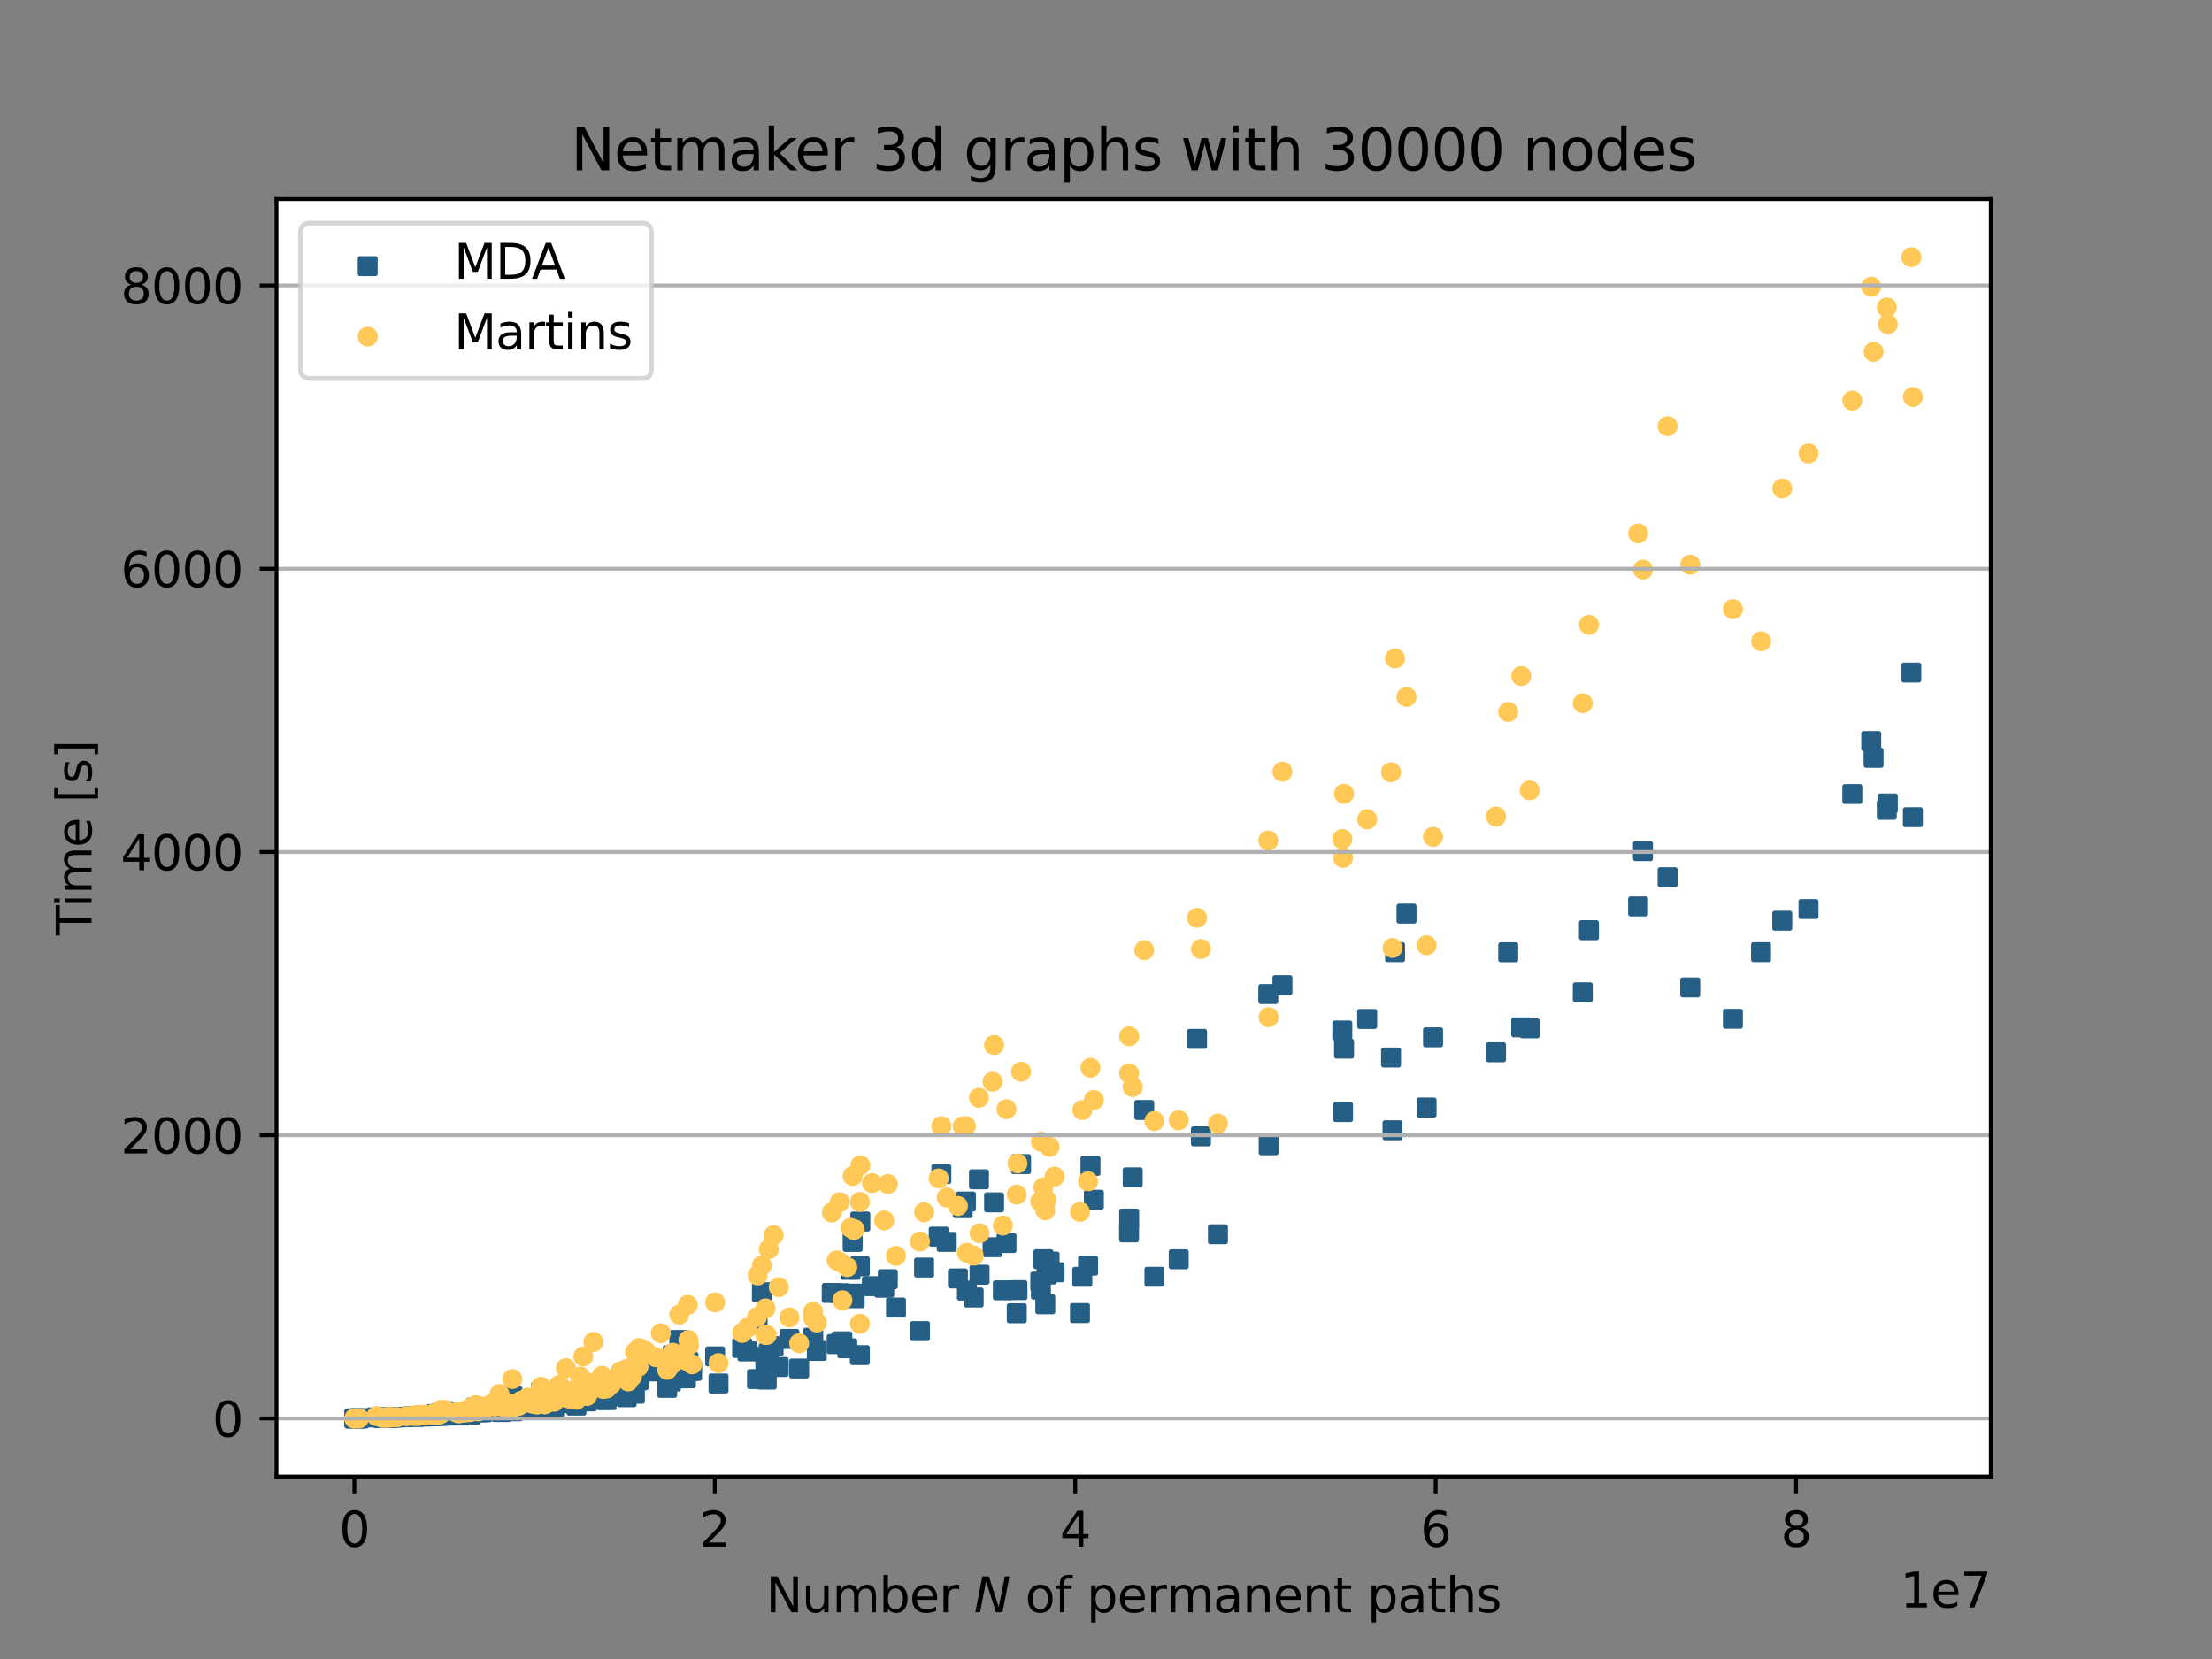 <?xml version="1.0" encoding="utf-8" standalone="no"?>
<!DOCTYPE svg PUBLIC "-//W3C//DTD SVG 1.1//EN"
  "http://www.w3.org/Graphics/SVG/1.1/DTD/svg11.dtd">
<svg xmlns:xlink="http://www.w3.org/1999/xlink" width="460.8pt" height="345.6pt" viewBox="0 0 460.8 345.6" xmlns="http://www.w3.org/2000/svg" version="1.1">
 <rect x="0" y="0" width="460.8" height="345.6" fill="#808080" stroke="none"/>
 <defs>
  <style type="text/css">*{stroke-linejoin: round; stroke-linecap: butt}</style>
 </defs>
 <g id="figure_1">
  <g id="patch_1">
   <path d="M 0 345.6 
L 460.8 345.6 
L 460.8 0 
L 0 0 
L 0 345.6 
z
" style="fill: none; opacity: 0"/>
  </g>
  <g id="axes_1">
   <g id="patch_2">
    <path d="M 57.6 307.584 
L 414.72 307.584 
L 414.72 41.472 
L 57.6 41.472 
z
" style="fill: #ffffff"/>
   </g>
   <g id="PathCollection_1">
    <defs>
     <path id="m25e96b664a" d="M -1.581 1.581 
L 1.581 1.581 
L 1.581 -1.581 
L -1.581 -1.581 
z
" style="stroke: #255f85"/>
    </defs>
    <g clip-path="url(#pf59f72578e)">
     <use xlink:href="#m25e96b664a" x="91.929" y="294.915" style="fill: #255f85; stroke: #255f85"/>
     <use xlink:href="#m25e96b664a" x="107.74" y="293.355" style="fill: #255f85; stroke: #255f85"/>
     <use xlink:href="#m25e96b664a" x="89.887" y="295.037" style="fill: #255f85; stroke: #255f85"/>
     <use xlink:href="#m25e96b664a" x="115.658" y="292.147" style="fill: #255f85; stroke: #255f85"/>
     <use xlink:href="#m25e96b664a" x="89.956" y="294.948" style="fill: #255f85; stroke: #255f85"/>
     <use xlink:href="#m25e96b664a" x="115.434" y="293.206" style="fill: #255f85; stroke: #255f85"/>
     <use xlink:href="#m25e96b664a" x="111.919" y="293.446" style="fill: #255f85; stroke: #255f85"/>
     <use xlink:href="#m25e96b664a" x="113.54" y="293.213" style="fill: #255f85; stroke: #255f85"/>
     <use xlink:href="#m25e96b664a" x="106.838" y="293.989" style="fill: #255f85; stroke: #255f85"/>
     <use xlink:href="#m25e96b664a" x="86.515" y="295.139" style="fill: #255f85; stroke: #255f85"/>
     <use xlink:href="#m25e96b664a" x="84.743" y="295.188" style="fill: #255f85; stroke: #255f85"/>
     <use xlink:href="#m25e96b664a" x="87.999" y="295.055" style="fill: #255f85; stroke: #255f85"/>
     <use xlink:href="#m25e96b664a" x="87.245" y="295.061" style="fill: #255f85; stroke: #255f85"/>
     <use xlink:href="#m25e96b664a" x="111.265" y="292.933" style="fill: #255f85; stroke: #255f85"/>
     <use xlink:href="#m25e96b664a" x="118.573" y="292.291" style="fill: #255f85; stroke: #255f85"/>
     <use xlink:href="#m25e96b664a" x="96.365" y="294.105" style="fill: #255f85; stroke: #255f85"/>
     <use xlink:href="#m25e96b664a" x="120.086" y="292.81" style="fill: #255f85; stroke: #255f85"/>
     <use xlink:href="#m25e96b664a" x="101.173" y="293.613" style="fill: #255f85; stroke: #255f85"/>
     <use xlink:href="#m25e96b664a" x="106.813" y="293.486" style="fill: #255f85; stroke: #255f85"/>
     <use xlink:href="#m25e96b664a" x="103.126" y="293.226" style="fill: #255f85; stroke: #255f85"/>
     <use xlink:href="#m25e96b664a" x="81.838" y="295.32" style="fill: #255f85; stroke: #255f85"/>
     <use xlink:href="#m25e96b664a" x="79.678" y="295.385" style="fill: #255f85; stroke: #255f85"/>
     <use xlink:href="#m25e96b664a" x="99.764" y="294.048" style="fill: #255f85; stroke: #255f85"/>
     <use xlink:href="#m25e96b664a" x="87.204" y="294.992" style="fill: #255f85; stroke: #255f85"/>
     <use xlink:href="#m25e96b664a" x="81.045" y="295.327" style="fill: #255f85; stroke: #255f85"/>
     <use xlink:href="#m25e96b664a" x="86.404" y="295.144" style="fill: #255f85; stroke: #255f85"/>
     <use xlink:href="#m25e96b664a" x="91.307" y="294.96" style="fill: #255f85; stroke: #255f85"/>
     <use xlink:href="#m25e96b664a" x="88.411" y="294.938" style="fill: #255f85; stroke: #255f85"/>
     <use xlink:href="#m25e96b664a" x="90.453" y="294.878" style="fill: #255f85; stroke: #255f85"/>
     <use xlink:href="#m25e96b664a" x="88.173" y="294.915" style="fill: #255f85; stroke: #255f85"/>
     <use xlink:href="#m25e96b664a" x="94.986" y="294.504" style="fill: #255f85; stroke: #255f85"/>
     <use xlink:href="#m25e96b664a" x="96.749" y="294.506" style="fill: #255f85; stroke: #255f85"/>
     <use xlink:href="#m25e96b664a" x="80.36" y="295.337" style="fill: #255f85; stroke: #255f85"/>
     <use xlink:href="#m25e96b664a" x="99.671" y="294.187" style="fill: #255f85; stroke: #255f85"/>
     <use xlink:href="#m25e96b664a" x="97.491" y="294.31" style="fill: #255f85; stroke: #255f85"/>
     <use xlink:href="#m25e96b664a" x="91.768" y="294.58" style="fill: #255f85; stroke: #255f85"/>
     <use xlink:href="#m25e96b664a" x="80.886" y="295.27" style="fill: #255f85; stroke: #255f85"/>
     <use xlink:href="#m25e96b664a" x="91.312" y="294.697" style="fill: #255f85; stroke: #255f85"/>
     <use xlink:href="#m25e96b664a" x="97.803" y="294.493" style="fill: #255f85; stroke: #255f85"/>
     <use xlink:href="#m25e96b664a" x="82.72" y="295.264" style="fill: #255f85; stroke: #255f85"/>
     <use xlink:href="#m25e96b664a" x="219.685" y="265.045" style="fill: #255f85; stroke: #255f85"/>
     <use xlink:href="#m25e96b664a" x="175.481" y="279.424" style="fill: #255f85; stroke: #255f85"/>
     <use xlink:href="#m25e96b664a" x="224.98" y="273.533" style="fill: #255f85; stroke: #255f85"/>
     <use xlink:href="#m25e96b664a" x="132.258" y="290.351" style="fill: #255f85; stroke: #255f85"/>
     <use xlink:href="#m25e96b664a" x="217.752" y="271.702" style="fill: #255f85; stroke: #255f85"/>
     <use xlink:href="#m25e96b664a" x="142.895" y="287.124" style="fill: #255f85; stroke: #255f85"/>
     <use xlink:href="#m25e96b664a" x="201.427" y="268.855" style="fill: #255f85; stroke: #255f85"/>
     <use xlink:href="#m25e96b664a" x="117.896" y="292.032" style="fill: #255f85; stroke: #255f85"/>
     <use xlink:href="#m25e96b664a" x="159.732" y="287.398" style="fill: #255f85; stroke: #255f85"/>
     <use xlink:href="#m25e96b664a" x="217.36" y="262.32" style="fill: #255f85; stroke: #255f85"/>
     <use xlink:href="#m25e96b664a" x="253.715" y="257.115" style="fill: #255f85; stroke: #255f85"/>
     <use xlink:href="#m25e96b664a" x="208.919" y="268.799" style="fill: #255f85; stroke: #255f85"/>
     <use xlink:href="#m25e96b664a" x="159.469" y="282.597" style="fill: #255f85; stroke: #255f85"/>
     <use xlink:href="#m25e96b664a" x="216.708" y="266.991" style="fill: #255f85; stroke: #255f85"/>
     <use xlink:href="#m25e96b664a" x="116.551" y="289.893" style="fill: #255f85; stroke: #255f85"/>
     <use xlink:href="#m25e96b664a" x="226.665" y="263.671" style="fill: #255f85; stroke: #255f85"/>
     <use xlink:href="#m25e96b664a" x="186.649" y="272.39" style="fill: #255f85; stroke: #255f85"/>
     <use xlink:href="#m25e96b664a" x="176.502" y="280.867" style="fill: #255f85; stroke: #255f85"/>
     <use xlink:href="#m25e96b664a" x="120.88" y="291.622" style="fill: #255f85; stroke: #255f85"/>
     <use xlink:href="#m25e96b664a" x="159.444" y="285.059" style="fill: #255f85; stroke: #255f85"/>
     <use xlink:href="#m25e96b664a" x="130.464" y="286.967" style="fill: #255f85; stroke: #255f85"/>
     <use xlink:href="#m25e96b664a" x="115.971" y="291.883" style="fill: #255f85; stroke: #255f85"/>
     <use xlink:href="#m25e96b664a" x="139.018" y="285.448" style="fill: #255f85; stroke: #255f85"/>
     <use xlink:href="#m25e96b664a" x="122.578" y="288.748" style="fill: #255f85; stroke: #255f85"/>
     <use xlink:href="#m25e96b664a" x="113.019" y="292.373" style="fill: #255f85; stroke: #255f85"/>
     <use xlink:href="#m25e96b664a" x="118.644" y="291.539" style="fill: #255f85; stroke: #255f85"/>
     <use xlink:href="#m25e96b664a" x="139.234" y="286.447" style="fill: #255f85; stroke: #255f85"/>
     <use xlink:href="#m25e96b664a" x="122.303" y="291.943" style="fill: #255f85; stroke: #255f85"/>
     <use xlink:href="#m25e96b664a" x="140.176" y="282.351" style="fill: #255f85; stroke: #255f85"/>
     <use xlink:href="#m25e96b664a" x="99.705" y="293.781" style="fill: #255f85; stroke: #255f85"/>
     <use xlink:href="#m25e96b664a" x="121.012" y="290.822" style="fill: #255f85; stroke: #255f85"/>
     <use xlink:href="#m25e96b664a" x="127.35" y="290.703" style="fill: #255f85; stroke: #255f85"/>
     <use xlink:href="#m25e96b664a" x="102.971" y="293.717" style="fill: #255f85; stroke: #255f85"/>
     <use xlink:href="#m25e96b664a" x="120.137" y="290.659" style="fill: #255f85; stroke: #255f85"/>
     <use xlink:href="#m25e96b664a" x="100.469" y="294.201" style="fill: #255f85; stroke: #255f85"/>
     <use xlink:href="#m25e96b664a" x="108.503" y="291.918" style="fill: #255f85; stroke: #255f85"/>
     <use xlink:href="#m25e96b664a" x="91.754" y="294.429" style="fill: #255f85; stroke: #255f85"/>
     <use xlink:href="#m25e96b664a" x="90.853" y="294.572" style="fill: #255f85; stroke: #255f85"/>
     <use xlink:href="#m25e96b664a" x="169.388" y="278.654" style="fill: #255f85; stroke: #255f85"/>
     <use xlink:href="#m25e96b664a" x="122.786" y="291.042" style="fill: #255f85; stroke: #255f85"/>
     <use xlink:href="#m25e96b664a" x="316.894" y="214.008" style="fill: #255f85; stroke: #255f85"/>
     <use xlink:href="#m25e96b664a" x="123.627" y="290.09" style="fill: #255f85; stroke: #255f85"/>
     <use xlink:href="#m25e96b664a" x="398.487" y="170.226" style="fill: #255f85; stroke: #255f85"/>
     <use xlink:href="#m25e96b664a" x="137.661" y="284.832" style="fill: #255f85; stroke: #255f85"/>
     <use xlink:href="#m25e96b664a" x="250.179" y="236.719" style="fill: #255f85; stroke: #255f85"/>
     <use xlink:href="#m25e96b664a" x="133.152" y="286.398" style="fill: #255f85; stroke: #255f85"/>
     <use xlink:href="#m25e96b664a" x="227.166" y="242.882" style="fill: #255f85; stroke: #255f85"/>
     <use xlink:href="#m25e96b664a" x="235.963" y="245.263" style="fill: #255f85; stroke: #255f85"/>
     <use xlink:href="#m25e96b664a" x="342.266" y="177.305" style="fill: #255f85; stroke: #255f85"/>
     <use xlink:href="#m25e96b664a" x="235.225" y="253.847" style="fill: #255f85; stroke: #255f85"/>
     <use xlink:href="#m25e96b664a" x="371.28" y="191.804" style="fill: #255f85; stroke: #255f85"/>
     <use xlink:href="#m25e96b664a" x="376.743" y="189.369" style="fill: #255f85; stroke: #255f85"/>
     <use xlink:href="#m25e96b664a" x="225.462" y="265.981" style="fill: #255f85; stroke: #255f85"/>
     <use xlink:href="#m25e96b664a" x="143.278" y="284.549" style="fill: #255f85; stroke: #255f85"/>
     <use xlink:href="#m25e96b664a" x="206.766" y="259.817" style="fill: #255f85; stroke: #255f85"/>
     <use xlink:href="#m25e96b664a" x="341.246" y="188.821" style="fill: #255f85; stroke: #255f85"/>
     <use xlink:href="#m25e96b664a" x="191.643" y="277.285" style="fill: #255f85; stroke: #255f85"/>
     <use xlink:href="#m25e96b664a" x="290.082" y="235.455" style="fill: #255f85; stroke: #255f85"/>
     <use xlink:href="#m25e96b664a" x="329.724" y="206.711" style="fill: #255f85; stroke: #255f85"/>
     <use xlink:href="#m25e96b664a" x="314.187" y="198.373" style="fill: #255f85; stroke: #255f85"/>
     <use xlink:href="#m25e96b664a" x="177.882" y="269.497" style="fill: #255f85; stroke: #255f85"/>
     <use xlink:href="#m25e96b664a" x="160.162" y="281.861" style="fill: #255f85; stroke: #255f85"/>
     <use xlink:href="#m25e96b664a" x="290.61" y="198.35" style="fill: #255f85; stroke: #255f85"/>
     <use xlink:href="#m25e96b664a" x="212.712" y="242.505" style="fill: #255f85; stroke: #255f85"/>
     <use xlink:href="#m25e96b664a" x="177.186" y="264.533" style="fill: #255f85; stroke: #255f85"/>
     <use xlink:href="#m25e96b664a" x="181.634" y="267.933" style="fill: #255f85; stroke: #255f85"/>
     <use xlink:href="#m25e96b664a" x="106.735" y="290.812" style="fill: #255f85; stroke: #255f85"/>
     <use xlink:href="#m25e96b664a" x="157.83" y="275.625" style="fill: #255f85; stroke: #255f85"/>
     <use xlink:href="#m25e96b664a" x="292.998" y="190.323" style="fill: #255f85; stroke: #255f85"/>
     <use xlink:href="#m25e96b664a" x="173.262" y="269.343" style="fill: #255f85; stroke: #255f85"/>
     <use xlink:href="#m25e96b664a" x="195.55" y="257.61" style="fill: #255f85; stroke: #255f85"/>
     <use xlink:href="#m25e96b664a" x="184.952" y="266.483" style="fill: #255f85; stroke: #255f85"/>
     <use xlink:href="#m25e96b664a" x="78.416" y="295.272" style="fill: #255f85; stroke: #255f85"/>
     <use xlink:href="#m25e96b664a" x="207.084" y="250.472" style="fill: #255f85; stroke: #255f85"/>
     <use xlink:href="#m25e96b664a" x="73.835" y="295.488" style="fill: #255f85; stroke: #255f85"/>
     <use xlink:href="#m25e96b664a" x="158.716" y="269.197" style="fill: #255f85; stroke: #255f85"/>
     <use xlink:href="#m25e96b664a" x="267.155" y="205.223" style="fill: #255f85; stroke: #255f85"/>
     <use xlink:href="#m25e96b664a" x="211.959" y="268.763" style="fill: #255f85; stroke: #255f85"/>
     <use xlink:href="#m25e96b664a" x="143.407" y="283.688" style="fill: #255f85; stroke: #255f85"/>
     <use xlink:href="#m25e96b664a" x="209.671" y="258.946" style="fill: #255f85; stroke: #255f85"/>
     <use xlink:href="#m25e96b664a" x="91.692" y="294.686" style="fill: #255f85; stroke: #255f85"/>
     <use xlink:href="#m25e96b664a" x="85.953" y="294.997" style="fill: #255f85; stroke: #255f85"/>
     <use xlink:href="#m25e96b664a" x="166.48" y="285.082" style="fill: #255f85; stroke: #255f85"/>
     <use xlink:href="#m25e96b664a" x="95.56" y="294.886" style="fill: #255f85; stroke: #255f85"/>
     <use xlink:href="#m25e96b664a" x="102.486" y="293.938" style="fill: #255f85; stroke: #255f85"/>
     <use xlink:href="#m25e96b664a" x="125.633" y="290.675" style="fill: #255f85; stroke: #255f85"/>
     <use xlink:href="#m25e96b664a" x="130.538" y="291.072" style="fill: #255f85; stroke: #255f85"/>
     <use xlink:href="#m25e96b664a" x="104.488" y="294.142" style="fill: #255f85; stroke: #255f85"/>
     <use xlink:href="#m25e96b664a" x="130.868" y="290.192" style="fill: #255f85; stroke: #255f85"/>
     <use xlink:href="#m25e96b664a" x="126.458" y="291.103" style="fill: #255f85; stroke: #255f85"/>
     <use xlink:href="#m25e96b664a" x="106.599" y="293.878" style="fill: #255f85; stroke: #255f85"/>
     <use xlink:href="#m25e96b664a" x="139.763" y="287.814" style="fill: #255f85; stroke: #255f85"/>
     <use xlink:href="#m25e96b664a" x="81.196" y="295.293" style="fill: #255f85; stroke: #255f85"/>
     <use xlink:href="#m25e96b664a" x="179.121" y="282.292" style="fill: #255f85; stroke: #255f85"/>
     <use xlink:href="#m25e96b664a" x="105.586" y="293.474" style="fill: #255f85; stroke: #255f85"/>
     <use xlink:href="#m25e96b664a" x="149.678" y="288.206" style="fill: #255f85; stroke: #255f85"/>
     <use xlink:href="#m25e96b664a" x="105.938" y="293.67" style="fill: #255f85; stroke: #255f85"/>
     <use xlink:href="#m25e96b664a" x="144.184" y="285.584" style="fill: #255f85; stroke: #255f85"/>
     <use xlink:href="#m25e96b664a" x="126.347" y="291.693" style="fill: #255f85; stroke: #255f85"/>
     <use xlink:href="#m25e96b664a" x="110.438" y="293.729" style="fill: #255f85; stroke: #255f85"/>
     <use xlink:href="#m25e96b664a" x="119.712" y="291.187" style="fill: #255f85; stroke: #255f85"/>
     <use xlink:href="#m25e96b664a" x="111.452" y="292.99" style="fill: #255f85; stroke: #255f85"/>
     <use xlink:href="#m25e96b664a" x="95.428" y="294.47" style="fill: #255f85; stroke: #255f85"/>
     <use xlink:href="#m25e96b664a" x="116.523" y="292.269" style="fill: #255f85; stroke: #255f85"/>
     <use xlink:href="#m25e96b664a" x="121.408" y="290.914" style="fill: #255f85; stroke: #255f85"/>
     <use xlink:href="#m25e96b664a" x="96.904" y="294.205" style="fill: #255f85; stroke: #255f85"/>
     <use xlink:href="#m25e96b664a" x="97.204" y="294.448" style="fill: #255f85; stroke: #255f85"/>
     <use xlink:href="#m25e96b664a" x="101.125" y="293.479" style="fill: #255f85; stroke: #255f85"/>
     <use xlink:href="#m25e96b664a" x="113.607" y="291.876" style="fill: #255f85; stroke: #255f85"/>
     <use xlink:href="#m25e96b664a" x="108.969" y="293.062" style="fill: #255f85; stroke: #255f85"/>
     <use xlink:href="#m25e96b664a" x="88.091" y="294.864" style="fill: #255f85; stroke: #255f85"/>
     <use xlink:href="#m25e96b664a" x="108.087" y="293.411" style="fill: #255f85; stroke: #255f85"/>
     <use xlink:href="#m25e96b664a" x="99.919" y="294.159" style="fill: #255f85; stroke: #255f85"/>
     <use xlink:href="#m25e96b664a" x="109.133" y="292.289" style="fill: #255f85; stroke: #255f85"/>
     <use xlink:href="#m25e96b664a" x="97.152" y="294.378" style="fill: #255f85; stroke: #255f85"/>
     <use xlink:href="#m25e96b664a" x="98.034" y="294.679" style="fill: #255f85; stroke: #255f85"/>
     <use xlink:href="#m25e96b664a" x="122.987" y="290.426" style="fill: #255f85; stroke: #255f85"/>
     <use xlink:href="#m25e96b664a" x="117.875" y="292.187" style="fill: #255f85; stroke: #255f85"/>
     <use xlink:href="#m25e96b664a" x="104.732" y="293.899" style="fill: #255f85; stroke: #255f85"/>
     <use xlink:href="#m25e96b664a" x="88.511" y="295.078" style="fill: #255f85; stroke: #255f85"/>
     <use xlink:href="#m25e96b664a" x="104.058" y="293.402" style="fill: #255f85; stroke: #255f85"/>
     <use xlink:href="#m25e96b664a" x="245.548" y="262.328" style="fill: #255f85; stroke: #255f85"/>
     <use xlink:href="#m25e96b664a" x="211.812" y="273.573" style="fill: #255f85; stroke: #255f85"/>
     <use xlink:href="#m25e96b664a" x="297.178" y="230.717" style="fill: #255f85; stroke: #255f85"/>
     <use xlink:href="#m25e96b664a" x="298.527" y="216.083" style="fill: #255f85; stroke: #255f85"/>
     <use xlink:href="#m25e96b664a" x="240.483" y="265.973" style="fill: #255f85; stroke: #255f85"/>
     <use xlink:href="#m25e96b664a" x="197.213" y="258.706" style="fill: #255f85; stroke: #255f85"/>
     <use xlink:href="#m25e96b664a" x="134.564" y="284.319" style="fill: #255f85; stroke: #255f85"/>
     <use xlink:href="#m25e96b664a" x="138.987" y="289.125" style="fill: #255f85; stroke: #255f85"/>
     <use xlink:href="#m25e96b664a" x="175.2" y="279.583" style="fill: #255f85; stroke: #255f85"/>
     <use xlink:href="#m25e96b664a" x="318.655" y="214.217" style="fill: #255f85; stroke: #255f85"/>
     <use xlink:href="#m25e96b664a" x="311.644" y="219.198" style="fill: #255f85; stroke: #255f85"/>
     <use xlink:href="#m25e96b664a" x="192.502" y="264.057" style="fill: #255f85; stroke: #255f85"/>
     <use xlink:href="#m25e96b664a" x="157.692" y="287.291" style="fill: #255f85; stroke: #255f85"/>
     <use xlink:href="#m25e96b664a" x="218.023" y="265.519" style="fill: #255f85; stroke: #255f85"/>
     <use xlink:href="#m25e96b664a" x="264.283" y="238.574" style="fill: #255f85; stroke: #255f85"/>
     <use xlink:href="#m25e96b664a" x="74.783" y="295.475" style="fill: #255f85; stroke: #255f85"/>
     <use xlink:href="#m25e96b664a" x="174.28" y="280.003" style="fill: #255f85; stroke: #255f85"/>
     <use xlink:href="#m25e96b664a" x="366.858" y="198.351" style="fill: #255f85; stroke: #255f85"/>
     <use xlink:href="#m25e96b664a" x="199.55" y="266.321" style="fill: #255f85; stroke: #255f85"/>
     <use xlink:href="#m25e96b664a" x="140.741" y="285.657" style="fill: #255f85; stroke: #255f85"/>
     <use xlink:href="#m25e96b664a" x="154.602" y="280.806" style="fill: #255f85; stroke: #255f85"/>
     <use xlink:href="#m25e96b664a" x="170.158" y="281.41" style="fill: #255f85; stroke: #255f85"/>
     <use xlink:href="#m25e96b664a" x="125.385" y="288.262" style="fill: #255f85; stroke: #255f85"/>
     <use xlink:href="#m25e96b664a" x="99.173" y="293.221" style="fill: #255f85; stroke: #255f85"/>
     <use xlink:href="#m25e96b664a" x="116.337" y="291.664" style="fill: #255f85; stroke: #255f85"/>
     <use xlink:href="#m25e96b664a" x="112.682" y="289.954" style="fill: #255f85; stroke: #255f85"/>
     <use xlink:href="#m25e96b664a" x="133.025" y="287.552" style="fill: #255f85; stroke: #255f85"/>
     <use xlink:href="#m25e96b664a" x="204.054" y="265.547" style="fill: #255f85; stroke: #255f85"/>
     <use xlink:href="#m25e96b664a" x="131.655" y="289.395" style="fill: #255f85; stroke: #255f85"/>
     <use xlink:href="#m25e96b664a" x="74.652" y="295.474" style="fill: #255f85; stroke: #255f85"/>
     <use xlink:href="#m25e96b664a" x="164.444" y="278.916" style="fill: #255f85; stroke: #255f85"/>
     <use xlink:href="#m25e96b664a" x="92.645" y="293.983" style="fill: #255f85; stroke: #255f85"/>
     <use xlink:href="#m25e96b664a" x="136.612" y="285.696" style="fill: #255f85; stroke: #255f85"/>
     <use xlink:href="#m25e96b664a" x="129.253" y="290.645" style="fill: #255f85; stroke: #255f85"/>
     <use xlink:href="#m25e96b664a" x="143.54" y="285.618" style="fill: #255f85; stroke: #255f85"/>
     <use xlink:href="#m25e96b664a" x="98.218" y="294.388" style="fill: #255f85; stroke: #255f85"/>
     <use xlink:href="#m25e96b664a" x="202.838" y="270.295" style="fill: #255f85; stroke: #255f85"/>
     <use xlink:href="#m25e96b664a" x="169.39" y="279.054" style="fill: #255f85; stroke: #255f85"/>
     <use xlink:href="#m25e96b664a" x="109.856" y="292.56" style="fill: #255f85; stroke: #255f85"/>
     <use xlink:href="#m25e96b664a" x="390.302" y="157.855" style="fill: #255f85; stroke: #255f85"/>
     <use xlink:href="#m25e96b664a" x="284.808" y="212.267" style="fill: #255f85; stroke: #255f85"/>
     <use xlink:href="#m25e96b664a" x="393.266" y="167.362" style="fill: #255f85; stroke: #255f85"/>
     <use xlink:href="#m25e96b664a" x="155.707" y="281.522" style="fill: #255f85; stroke: #255f85"/>
     <use xlink:href="#m25e96b664a" x="249.369" y="216.411" style="fill: #255f85; stroke: #255f85"/>
     <use xlink:href="#m25e96b664a" x="289.776" y="220.295" style="fill: #255f85; stroke: #255f85"/>
     <use xlink:href="#m25e96b664a" x="331.007" y="193.774" style="fill: #255f85; stroke: #255f85"/>
     <use xlink:href="#m25e96b664a" x="177.621" y="258.715" style="fill: #255f85; stroke: #255f85"/>
     <use xlink:href="#m25e96b664a" x="385.871" y="165.405" style="fill: #255f85; stroke: #255f85"/>
     <use xlink:href="#m25e96b664a" x="398.16" y="140.101" style="fill: #255f85; stroke: #255f85"/>
     <use xlink:href="#m25e96b664a" x="129.339" y="286.807" style="fill: #255f85; stroke: #255f85"/>
     <use xlink:href="#m25e96b664a" x="347.398" y="182.735" style="fill: #255f85; stroke: #255f85"/>
     <use xlink:href="#m25e96b664a" x="393.054" y="168.701" style="fill: #255f85; stroke: #255f85"/>
     <use xlink:href="#m25e96b664a" x="162.224" y="284.766" style="fill: #255f85; stroke: #255f85"/>
     <use xlink:href="#m25e96b664a" x="360.993" y="212.226" style="fill: #255f85; stroke: #255f85"/>
     <use xlink:href="#m25e96b664a" x="216.839" y="268.66" style="fill: #255f85; stroke: #255f85"/>
     <use xlink:href="#m25e96b664a" x="227.871" y="249.927" style="fill: #255f85; stroke: #255f85"/>
     <use xlink:href="#m25e96b664a" x="121.509" y="288.498" style="fill: #255f85; stroke: #255f85"/>
     <use xlink:href="#m25e96b664a" x="389.814" y="154.365" style="fill: #255f85; stroke: #255f85"/>
     <use xlink:href="#m25e96b664a" x="352.111" y="205.693" style="fill: #255f85; stroke: #255f85"/>
     <use xlink:href="#m25e96b664a" x="161.162" y="280.418" style="fill: #255f85; stroke: #255f85"/>
     <use xlink:href="#m25e96b664a" x="201.214" y="250.296" style="fill: #255f85; stroke: #255f85"/>
     <use xlink:href="#m25e96b664a" x="179.221" y="254.464" style="fill: #255f85; stroke: #255f85"/>
     <use xlink:href="#m25e96b664a" x="179.122" y="263.802" style="fill: #255f85; stroke: #255f85"/>
     <use xlink:href="#m25e96b664a" x="141.507" y="279.139" style="fill: #255f85; stroke: #255f85"/>
     <use xlink:href="#m25e96b664a" x="184.203" y="268.268" style="fill: #255f85; stroke: #255f85"/>
     <use xlink:href="#m25e96b664a" x="178.042" y="270.446" style="fill: #255f85; stroke: #255f85"/>
     <use xlink:href="#m25e96b664a" x="174.918" y="269.395" style="fill: #255f85; stroke: #255f85"/>
     <use xlink:href="#m25e96b664a" x="279.628" y="214.664" style="fill: #255f85; stroke: #255f85"/>
     <use xlink:href="#m25e96b664a" x="196.101" y="244.57" style="fill: #255f85; stroke: #255f85"/>
     <use xlink:href="#m25e96b664a" x="279.779" y="231.657" style="fill: #255f85; stroke: #255f85"/>
     <use xlink:href="#m25e96b664a" x="264.209" y="207.071" style="fill: #255f85; stroke: #255f85"/>
     <use xlink:href="#m25e96b664a" x="279.987" y="218.444" style="fill: #255f85; stroke: #255f85"/>
     <use xlink:href="#m25e96b664a" x="148.972" y="282.558" style="fill: #255f85; stroke: #255f85"/>
     <use xlink:href="#m25e96b664a" x="235.2" y="256.741" style="fill: #255f85; stroke: #255f85"/>
     <use xlink:href="#m25e96b664a" x="200.552" y="251.677" style="fill: #255f85; stroke: #255f85"/>
     <use xlink:href="#m25e96b664a" x="238.369" y="231.226" style="fill: #255f85; stroke: #255f85"/>
     <use xlink:href="#m25e96b664a" x="218.651" y="262.812" style="fill: #255f85; stroke: #255f85"/>
     <use xlink:href="#m25e96b664a" x="73.833" y="295.488" style="fill: #255f85; stroke: #255f85"/>
     <use xlink:href="#m25e96b664a" x="203.937" y="245.67" style="fill: #255f85; stroke: #255f85"/>
    </g>
   </g>
   <g id="PathCollection_2">
    <defs>
     <path id="mef6655b348" d="M 0 1.581 
C 0.419 1.581 0.822 1.415 1.118 1.118 
C 1.415 0.822 1.581 0.419 1.581 0 
C 1.581 -0.419 1.415 -0.822 1.118 -1.118 
C 0.822 -1.415 0.419 -1.581 0 -1.581 
C -0.419 -1.581 -0.822 -1.415 -1.118 -1.118 
C -1.415 -0.822 -1.581 -0.419 -1.581 0 
C -1.581 0.419 -1.415 0.822 -1.118 1.118 
C -0.822 1.415 -0.419 1.581 0 1.581 
z
" style="stroke: #ffc857"/>
    </defs>
    <g clip-path="url(#pf59f72578e)">
     <use xlink:href="#mef6655b348" x="91.929" y="294.387" style="fill: #ffc857; stroke: #ffc857"/>
     <use xlink:href="#mef6655b348" x="107.74" y="292.775" style="fill: #ffc857; stroke: #ffc857"/>
     <use xlink:href="#mef6655b348" x="89.887" y="294.655" style="fill: #ffc857; stroke: #ffc857"/>
     <use xlink:href="#mef6655b348" x="115.658" y="291.504" style="fill: #ffc857; stroke: #ffc857"/>
     <use xlink:href="#mef6655b348" x="89.956" y="294.66" style="fill: #ffc857; stroke: #ffc857"/>
     <use xlink:href="#mef6655b348" x="115.434" y="292.019" style="fill: #ffc857; stroke: #ffc857"/>
     <use xlink:href="#mef6655b348" x="111.919" y="292.592" style="fill: #ffc857; stroke: #ffc857"/>
     <use xlink:href="#mef6655b348" x="113.54" y="292.551" style="fill: #ffc857; stroke: #ffc857"/>
     <use xlink:href="#mef6655b348" x="106.838" y="293.274" style="fill: #ffc857; stroke: #ffc857"/>
     <use xlink:href="#mef6655b348" x="86.515" y="294.85" style="fill: #ffc857; stroke: #ffc857"/>
     <use xlink:href="#mef6655b348" x="84.743" y="295.014" style="fill: #ffc857; stroke: #ffc857"/>
     <use xlink:href="#mef6655b348" x="87.999" y="294.741" style="fill: #ffc857; stroke: #ffc857"/>
     <use xlink:href="#mef6655b348" x="87.245" y="294.734" style="fill: #ffc857; stroke: #ffc857"/>
     <use xlink:href="#mef6655b348" x="111.265" y="292.488" style="fill: #ffc857; stroke: #ffc857"/>
     <use xlink:href="#mef6655b348" x="118.573" y="291.356" style="fill: #ffc857; stroke: #ffc857"/>
     <use xlink:href="#mef6655b348" x="96.365" y="293.969" style="fill: #ffc857; stroke: #ffc857"/>
     <use xlink:href="#mef6655b348" x="120.086" y="291.6" style="fill: #ffc857; stroke: #ffc857"/>
     <use xlink:href="#mef6655b348" x="101.173" y="293.344" style="fill: #ffc857; stroke: #ffc857"/>
     <use xlink:href="#mef6655b348" x="106.813" y="292.835" style="fill: #ffc857; stroke: #ffc857"/>
     <use xlink:href="#mef6655b348" x="103.126" y="292.981" style="fill: #ffc857; stroke: #ffc857"/>
     <use xlink:href="#mef6655b348" x="81.838" y="295.248" style="fill: #ffc857; stroke: #ffc857"/>
     <use xlink:href="#mef6655b348" x="79.678" y="295.354" style="fill: #ffc857; stroke: #ffc857"/>
     <use xlink:href="#mef6655b348" x="99.764" y="293.807" style="fill: #ffc857; stroke: #ffc857"/>
     <use xlink:href="#mef6655b348" x="87.204" y="294.978" style="fill: #ffc857; stroke: #ffc857"/>
     <use xlink:href="#mef6655b348" x="81.045" y="295.335" style="fill: #ffc857; stroke: #ffc857"/>
     <use xlink:href="#mef6655b348" x="86.404" y="294.976" style="fill: #ffc857; stroke: #ffc857"/>
     <use xlink:href="#mef6655b348" x="91.307" y="294.73" style="fill: #ffc857; stroke: #ffc857"/>
     <use xlink:href="#mef6655b348" x="88.411" y="294.838" style="fill: #ffc857; stroke: #ffc857"/>
     <use xlink:href="#mef6655b348" x="90.453" y="294.702" style="fill: #ffc857; stroke: #ffc857"/>
     <use xlink:href="#mef6655b348" x="88.173" y="294.795" style="fill: #ffc857; stroke: #ffc857"/>
     <use xlink:href="#mef6655b348" x="94.986" y="294.211" style="fill: #ffc857; stroke: #ffc857"/>
     <use xlink:href="#mef6655b348" x="96.749" y="294.278" style="fill: #ffc857; stroke: #ffc857"/>
     <use xlink:href="#mef6655b348" x="80.36" y="295.337" style="fill: #ffc857; stroke: #ffc857"/>
     <use xlink:href="#mef6655b348" x="99.671" y="294.014" style="fill: #ffc857; stroke: #ffc857"/>
     <use xlink:href="#mef6655b348" x="97.491" y="293.991" style="fill: #ffc857; stroke: #ffc857"/>
     <use xlink:href="#mef6655b348" x="91.768" y="294.537" style="fill: #ffc857; stroke: #ffc857"/>
     <use xlink:href="#mef6655b348" x="80.886" y="295.227" style="fill: #ffc857; stroke: #ffc857"/>
     <use xlink:href="#mef6655b348" x="91.312" y="294.65" style="fill: #ffc857; stroke: #ffc857"/>
     <use xlink:href="#mef6655b348" x="97.803" y="294.186" style="fill: #ffc857; stroke: #ffc857"/>
     <use xlink:href="#mef6655b348" x="82.72" y="295.235" style="fill: #ffc857; stroke: #ffc857"/>
     <use xlink:href="#mef6655b348" x="219.685" y="245.103" style="fill: #ffc857; stroke: #ffc857"/>
     <use xlink:href="#mef6655b348" x="175.481" y="270.869" style="fill: #ffc857; stroke: #ffc857"/>
     <use xlink:href="#mef6655b348" x="224.98" y="252.465" style="fill: #ffc857; stroke: #ffc857"/>
     <use xlink:href="#mef6655b348" x="132.258" y="281.691" style="fill: #ffc857; stroke: #ffc857"/>
     <use xlink:href="#mef6655b348" x="217.752" y="252.143" style="fill: #ffc857; stroke: #ffc857"/>
     <use xlink:href="#mef6655b348" x="142.895" y="283.424" style="fill: #ffc857; stroke: #ffc857"/>
     <use xlink:href="#mef6655b348" x="201.427" y="260.964" style="fill: #ffc857; stroke: #ffc857"/>
     <use xlink:href="#mef6655b348" x="117.896" y="285.01" style="fill: #ffc857; stroke: #ffc857"/>
     <use xlink:href="#mef6655b348" x="159.732" y="278.096" style="fill: #ffc857; stroke: #ffc857"/>
     <use xlink:href="#mef6655b348" x="217.36" y="247.352" style="fill: #ffc857; stroke: #ffc857"/>
     <use xlink:href="#mef6655b348" x="253.715" y="234.06" style="fill: #ffc857; stroke: #ffc857"/>
     <use xlink:href="#mef6655b348" x="208.919" y="255.311" style="fill: #ffc857; stroke: #ffc857"/>
     <use xlink:href="#mef6655b348" x="159.469" y="272.56" style="fill: #ffc857; stroke: #ffc857"/>
     <use xlink:href="#mef6655b348" x="216.708" y="250.275" style="fill: #ffc857; stroke: #ffc857"/>
     <use xlink:href="#mef6655b348" x="116.551" y="288.504" style="fill: #ffc857; stroke: #ffc857"/>
     <use xlink:href="#mef6655b348" x="226.665" y="246.089" style="fill: #ffc857; stroke: #ffc857"/>
     <use xlink:href="#mef6655b348" x="186.649" y="261.617" style="fill: #ffc857; stroke: #ffc857"/>
     <use xlink:href="#mef6655b348" x="176.502" y="263.971" style="fill: #ffc857; stroke: #ffc857"/>
     <use xlink:href="#mef6655b348" x="120.88" y="286.748" style="fill: #ffc857; stroke: #ffc857"/>
     <use xlink:href="#mef6655b348" x="159.444" y="278.073" style="fill: #ffc857; stroke: #ffc857"/>
     <use xlink:href="#mef6655b348" x="130.464" y="285.223" style="fill: #ffc857; stroke: #ffc857"/>
     <use xlink:href="#mef6655b348" x="115.971" y="290.64" style="fill: #ffc857; stroke: #ffc857"/>
     <use xlink:href="#mef6655b348" x="139.018" y="284.259" style="fill: #ffc857; stroke: #ffc857"/>
     <use xlink:href="#mef6655b348" x="122.578" y="288.065" style="fill: #ffc857; stroke: #ffc857"/>
     <use xlink:href="#mef6655b348" x="113.019" y="291.588" style="fill: #ffc857; stroke: #ffc857"/>
     <use xlink:href="#mef6655b348" x="118.644" y="290.977" style="fill: #ffc857; stroke: #ffc857"/>
     <use xlink:href="#mef6655b348" x="139.234" y="284.811" style="fill: #ffc857; stroke: #ffc857"/>
     <use xlink:href="#mef6655b348" x="122.303" y="290.814" style="fill: #ffc857; stroke: #ffc857"/>
     <use xlink:href="#mef6655b348" x="140.176" y="281.799" style="fill: #ffc857; stroke: #ffc857"/>
     <use xlink:href="#mef6655b348" x="99.705" y="293" style="fill: #ffc857; stroke: #ffc857"/>
     <use xlink:href="#mef6655b348" x="121.012" y="288.714" style="fill: #ffc857; stroke: #ffc857"/>
     <use xlink:href="#mef6655b348" x="127.35" y="288.373" style="fill: #ffc857; stroke: #ffc857"/>
     <use xlink:href="#mef6655b348" x="102.971" y="292.916" style="fill: #ffc857; stroke: #ffc857"/>
     <use xlink:href="#mef6655b348" x="120.137" y="289.275" style="fill: #ffc857; stroke: #ffc857"/>
     <use xlink:href="#mef6655b348" x="100.469" y="293.018" style="fill: #ffc857; stroke: #ffc857"/>
     <use xlink:href="#mef6655b348" x="108.503" y="291.838" style="fill: #ffc857; stroke: #ffc857"/>
     <use xlink:href="#mef6655b348" x="91.754" y="293.722" style="fill: #ffc857; stroke: #ffc857"/>
     <use xlink:href="#mef6655b348" x="90.853" y="294.352" style="fill: #ffc857; stroke: #ffc857"/>
     <use xlink:href="#mef6655b348" x="169.388" y="274.564" style="fill: #ffc857; stroke: #ffc857"/>
     <use xlink:href="#mef6655b348" x="122.786" y="288.141" style="fill: #ffc857; stroke: #ffc857"/>
     <use xlink:href="#mef6655b348" x="316.894" y="140.832" style="fill: #ffc857; stroke: #ffc857"/>
     <use xlink:href="#mef6655b348" x="123.627" y="279.545" style="fill: #ffc857; stroke: #ffc857"/>
     <use xlink:href="#mef6655b348" x="398.487" y="82.698" style="fill: #ffc857; stroke: #ffc857"/>
     <use xlink:href="#mef6655b348" x="137.661" y="277.73" style="fill: #ffc857; stroke: #ffc857"/>
     <use xlink:href="#mef6655b348" x="250.179" y="197.693" style="fill: #ffc857; stroke: #ffc857"/>
     <use xlink:href="#mef6655b348" x="133.152" y="280.807" style="fill: #ffc857; stroke: #ffc857"/>
     <use xlink:href="#mef6655b348" x="227.166" y="222.423" style="fill: #ffc857; stroke: #ffc857"/>
     <use xlink:href="#mef6655b348" x="235.963" y="226.45" style="fill: #ffc857; stroke: #ffc857"/>
     <use xlink:href="#mef6655b348" x="342.266" y="118.648" style="fill: #ffc857; stroke: #ffc857"/>
     <use xlink:href="#mef6655b348" x="235.225" y="215.869" style="fill: #ffc857; stroke: #ffc857"/>
     <use xlink:href="#mef6655b348" x="371.28" y="101.767" style="fill: #ffc857; stroke: #ffc857"/>
     <use xlink:href="#mef6655b348" x="376.743" y="94.458" style="fill: #ffc857; stroke: #ffc857"/>
     <use xlink:href="#mef6655b348" x="225.462" y="231.236" style="fill: #ffc857; stroke: #ffc857"/>
     <use xlink:href="#mef6655b348" x="143.278" y="271.818" style="fill: #ffc857; stroke: #ffc857"/>
     <use xlink:href="#mef6655b348" x="206.766" y="225.342" style="fill: #ffc857; stroke: #ffc857"/>
     <use xlink:href="#mef6655b348" x="341.246" y="111.12" style="fill: #ffc857; stroke: #ffc857"/>
     <use xlink:href="#mef6655b348" x="191.643" y="258.636" style="fill: #ffc857; stroke: #ffc857"/>
     <use xlink:href="#mef6655b348" x="290.082" y="197.477" style="fill: #ffc857; stroke: #ffc857"/>
     <use xlink:href="#mef6655b348" x="329.724" y="146.496" style="fill: #ffc857; stroke: #ffc857"/>
     <use xlink:href="#mef6655b348" x="314.187" y="148.313" style="fill: #ffc857; stroke: #ffc857"/>
     <use xlink:href="#mef6655b348" x="177.882" y="256.236" style="fill: #ffc857; stroke: #ffc857"/>
     <use xlink:href="#mef6655b348" x="160.162" y="260.229" style="fill: #ffc857; stroke: #ffc857"/>
     <use xlink:href="#mef6655b348" x="290.61" y="137.172" style="fill: #ffc857; stroke: #ffc857"/>
     <use xlink:href="#mef6655b348" x="212.712" y="223.258" style="fill: #ffc857; stroke: #ffc857"/>
     <use xlink:href="#mef6655b348" x="177.186" y="255.783" style="fill: #ffc857; stroke: #ffc857"/>
     <use xlink:href="#mef6655b348" x="181.634" y="246.457" style="fill: #ffc857; stroke: #ffc857"/>
     <use xlink:href="#mef6655b348" x="106.735" y="287.282" style="fill: #ffc857; stroke: #ffc857"/>
     <use xlink:href="#mef6655b348" x="157.83" y="265.699" style="fill: #ffc857; stroke: #ffc857"/>
     <use xlink:href="#mef6655b348" x="292.998" y="145.168" style="fill: #ffc857; stroke: #ffc857"/>
     <use xlink:href="#mef6655b348" x="173.262" y="252.595" style="fill: #ffc857; stroke: #ffc857"/>
     <use xlink:href="#mef6655b348" x="195.55" y="245.494" style="fill: #ffc857; stroke: #ffc857"/>
     <use xlink:href="#mef6655b348" x="184.952" y="246.657" style="fill: #ffc857; stroke: #ffc857"/>
     <use xlink:href="#mef6655b348" x="78.416" y="294.999" style="fill: #ffc857; stroke: #ffc857"/>
     <use xlink:href="#mef6655b348" x="207.084" y="217.687" style="fill: #ffc857; stroke: #ffc857"/>
     <use xlink:href="#mef6655b348" x="73.835" y="295.488" style="fill: #ffc857; stroke: #ffc857"/>
     <use xlink:href="#mef6655b348" x="158.716" y="263.612" style="fill: #ffc857; stroke: #ffc857"/>
     <use xlink:href="#mef6655b348" x="267.155" y="160.745" style="fill: #ffc857; stroke: #ffc857"/>
     <use xlink:href="#mef6655b348" x="211.959" y="242.359" style="fill: #ffc857; stroke: #ffc857"/>
     <use xlink:href="#mef6655b348" x="143.407" y="279.151" style="fill: #ffc857; stroke: #ffc857"/>
     <use xlink:href="#mef6655b348" x="209.671" y="231.06" style="fill: #ffc857; stroke: #ffc857"/>
     <use xlink:href="#mef6655b348" x="91.692" y="294.455" style="fill: #ffc857; stroke: #ffc857"/>
     <use xlink:href="#mef6655b348" x="85.953" y="294.93" style="fill: #ffc857; stroke: #ffc857"/>
     <use xlink:href="#mef6655b348" x="166.48" y="279.82" style="fill: #ffc857; stroke: #ffc857"/>
     <use xlink:href="#mef6655b348" x="95.56" y="294.433" style="fill: #ffc857; stroke: #ffc857"/>
     <use xlink:href="#mef6655b348" x="102.486" y="292.431" style="fill: #ffc857; stroke: #ffc857"/>
     <use xlink:href="#mef6655b348" x="125.633" y="289.35" style="fill: #ffc857; stroke: #ffc857"/>
     <use xlink:href="#mef6655b348" x="130.538" y="287.261" style="fill: #ffc857; stroke: #ffc857"/>
     <use xlink:href="#mef6655b348" x="104.488" y="292.815" style="fill: #ffc857; stroke: #ffc857"/>
     <use xlink:href="#mef6655b348" x="130.868" y="287.786" style="fill: #ffc857; stroke: #ffc857"/>
     <use xlink:href="#mef6655b348" x="126.458" y="288.995" style="fill: #ffc857; stroke: #ffc857"/>
     <use xlink:href="#mef6655b348" x="106.599" y="293.108" style="fill: #ffc857; stroke: #ffc857"/>
     <use xlink:href="#mef6655b348" x="139.763" y="284.381" style="fill: #ffc857; stroke: #ffc857"/>
     <use xlink:href="#mef6655b348" x="81.196" y="295.163" style="fill: #ffc857; stroke: #ffc857"/>
     <use xlink:href="#mef6655b348" x="179.121" y="275.761" style="fill: #ffc857; stroke: #ffc857"/>
     <use xlink:href="#mef6655b348" x="105.586" y="292.994" style="fill: #ffc857; stroke: #ffc857"/>
     <use xlink:href="#mef6655b348" x="149.678" y="283.949" style="fill: #ffc857; stroke: #ffc857"/>
     <use xlink:href="#mef6655b348" x="105.938" y="292.425" style="fill: #ffc857; stroke: #ffc857"/>
     <use xlink:href="#mef6655b348" x="144.184" y="284.205" style="fill: #ffc857; stroke: #ffc857"/>
     <use xlink:href="#mef6655b348" x="126.347" y="289.255" style="fill: #ffc857; stroke: #ffc857"/>
     <use xlink:href="#mef6655b348" x="110.438" y="292.279" style="fill: #ffc857; stroke: #ffc857"/>
     <use xlink:href="#mef6655b348" x="119.712" y="290.822" style="fill: #ffc857; stroke: #ffc857"/>
     <use xlink:href="#mef6655b348" x="111.452" y="291.964" style="fill: #ffc857; stroke: #ffc857"/>
     <use xlink:href="#mef6655b348" x="95.428" y="294.197" style="fill: #ffc857; stroke: #ffc857"/>
     <use xlink:href="#mef6655b348" x="116.523" y="290.958" style="fill: #ffc857; stroke: #ffc857"/>
     <use xlink:href="#mef6655b348" x="121.408" y="290.159" style="fill: #ffc857; stroke: #ffc857"/>
     <use xlink:href="#mef6655b348" x="96.904" y="293.878" style="fill: #ffc857; stroke: #ffc857"/>
     <use xlink:href="#mef6655b348" x="97.204" y="293.923" style="fill: #ffc857; stroke: #ffc857"/>
     <use xlink:href="#mef6655b348" x="101.125" y="293.13" style="fill: #ffc857; stroke: #ffc857"/>
     <use xlink:href="#mef6655b348" x="113.607" y="291.39" style="fill: #ffc857; stroke: #ffc857"/>
     <use xlink:href="#mef6655b348" x="108.969" y="291.84" style="fill: #ffc857; stroke: #ffc857"/>
     <use xlink:href="#mef6655b348" x="88.091" y="294.748" style="fill: #ffc857; stroke: #ffc857"/>
     <use xlink:href="#mef6655b348" x="108.087" y="292.848" style="fill: #ffc857; stroke: #ffc857"/>
     <use xlink:href="#mef6655b348" x="99.919" y="293.7" style="fill: #ffc857; stroke: #ffc857"/>
     <use xlink:href="#mef6655b348" x="109.133" y="292.041" style="fill: #ffc857; stroke: #ffc857"/>
     <use xlink:href="#mef6655b348" x="97.152" y="293.884" style="fill: #ffc857; stroke: #ffc857"/>
     <use xlink:href="#mef6655b348" x="98.034" y="294.111" style="fill: #ffc857; stroke: #ffc857"/>
     <use xlink:href="#mef6655b348" x="122.987" y="289.632" style="fill: #ffc857; stroke: #ffc857"/>
     <use xlink:href="#mef6655b348" x="117.875" y="291.137" style="fill: #ffc857; stroke: #ffc857"/>
     <use xlink:href="#mef6655b348" x="104.732" y="293.047" style="fill: #ffc857; stroke: #ffc857"/>
     <use xlink:href="#mef6655b348" x="88.511" y="294.8" style="fill: #ffc857; stroke: #ffc857"/>
     <use xlink:href="#mef6655b348" x="104.058" y="290.4" style="fill: #ffc857; stroke: #ffc857"/>
     <use xlink:href="#mef6655b348" x="245.548" y="233.364" style="fill: #ffc857; stroke: #ffc857"/>
     <use xlink:href="#mef6655b348" x="211.812" y="248.857" style="fill: #ffc857; stroke: #ffc857"/>
     <use xlink:href="#mef6655b348" x="297.178" y="196.903" style="fill: #ffc857; stroke: #ffc857"/>
     <use xlink:href="#mef6655b348" x="298.527" y="174.319" style="fill: #ffc857; stroke: #ffc857"/>
     <use xlink:href="#mef6655b348" x="240.483" y="233.523" style="fill: #ffc857; stroke: #ffc857"/>
     <use xlink:href="#mef6655b348" x="197.213" y="249.461" style="fill: #ffc857; stroke: #ffc857"/>
     <use xlink:href="#mef6655b348" x="134.564" y="281.488" style="fill: #ffc857; stroke: #ffc857"/>
     <use xlink:href="#mef6655b348" x="138.987" y="285.352" style="fill: #ffc857; stroke: #ffc857"/>
     <use xlink:href="#mef6655b348" x="175.2" y="263.021" style="fill: #ffc857; stroke: #ffc857"/>
     <use xlink:href="#mef6655b348" x="318.655" y="164.645" style="fill: #ffc857; stroke: #ffc857"/>
     <use xlink:href="#mef6655b348" x="311.644" y="170.085" style="fill: #ffc857; stroke: #ffc857"/>
     <use xlink:href="#mef6655b348" x="192.502" y="252.529" style="fill: #ffc857; stroke: #ffc857"/>
     <use xlink:href="#mef6655b348" x="157.692" y="274.367" style="fill: #ffc857; stroke: #ffc857"/>
     <use xlink:href="#mef6655b348" x="218.023" y="249.984" style="fill: #ffc857; stroke: #ffc857"/>
     <use xlink:href="#mef6655b348" x="264.283" y="211.899" style="fill: #ffc857; stroke: #ffc857"/>
     <use xlink:href="#mef6655b348" x="74.783" y="295.463" style="fill: #ffc857; stroke: #ffc857"/>
     <use xlink:href="#mef6655b348" x="174.28" y="262.56" style="fill: #ffc857; stroke: #ffc857"/>
     <use xlink:href="#mef6655b348" x="366.858" y="133.591" style="fill: #ffc857; stroke: #ffc857"/>
     <use xlink:href="#mef6655b348" x="199.55" y="251.226" style="fill: #ffc857; stroke: #ffc857"/>
     <use xlink:href="#mef6655b348" x="140.741" y="283.145" style="fill: #ffc857; stroke: #ffc857"/>
     <use xlink:href="#mef6655b348" x="154.602" y="277.682" style="fill: #ffc857; stroke: #ffc857"/>
     <use xlink:href="#mef6655b348" x="170.158" y="275.498" style="fill: #ffc857; stroke: #ffc857"/>
     <use xlink:href="#mef6655b348" x="125.385" y="286.58" style="fill: #ffc857; stroke: #ffc857"/>
     <use xlink:href="#mef6655b348" x="99.173" y="292.71" style="fill: #ffc857; stroke: #ffc857"/>
     <use xlink:href="#mef6655b348" x="116.337" y="288.66" style="fill: #ffc857; stroke: #ffc857"/>
     <use xlink:href="#mef6655b348" x="112.682" y="288.897" style="fill: #ffc857; stroke: #ffc857"/>
     <use xlink:href="#mef6655b348" x="133.025" y="284.704" style="fill: #ffc857; stroke: #ffc857"/>
     <use xlink:href="#mef6655b348" x="204.054" y="256.909" style="fill: #ffc857; stroke: #ffc857"/>
     <use xlink:href="#mef6655b348" x="131.655" y="286.762" style="fill: #ffc857; stroke: #ffc857"/>
     <use xlink:href="#mef6655b348" x="74.652" y="295.475" style="fill: #ffc857; stroke: #ffc857"/>
     <use xlink:href="#mef6655b348" x="164.444" y="274.433" style="fill: #ffc857; stroke: #ffc857"/>
     <use xlink:href="#mef6655b348" x="92.645" y="293.69" style="fill: #ffc857; stroke: #ffc857"/>
     <use xlink:href="#mef6655b348" x="136.612" y="282.715" style="fill: #ffc857; stroke: #ffc857"/>
     <use xlink:href="#mef6655b348" x="129.253" y="285.693" style="fill: #ffc857; stroke: #ffc857"/>
     <use xlink:href="#mef6655b348" x="143.54" y="280.252" style="fill: #ffc857; stroke: #ffc857"/>
     <use xlink:href="#mef6655b348" x="98.218" y="293.156" style="fill: #ffc857; stroke: #ffc857"/>
     <use xlink:href="#mef6655b348" x="202.838" y="261.571" style="fill: #ffc857; stroke: #ffc857"/>
     <use xlink:href="#mef6655b348" x="169.39" y="273.274" style="fill: #ffc857; stroke: #ffc857"/>
     <use xlink:href="#mef6655b348" x="109.856" y="291.159" style="fill: #ffc857; stroke: #ffc857"/>
     <use xlink:href="#mef6655b348" x="390.302" y="73.308" style="fill: #ffc857; stroke: #ffc857"/>
     <use xlink:href="#mef6655b348" x="284.808" y="170.683" style="fill: #ffc857; stroke: #ffc857"/>
     <use xlink:href="#mef6655b348" x="393.266" y="67.517" style="fill: #ffc857; stroke: #ffc857"/>
     <use xlink:href="#mef6655b348" x="155.707" y="276.595" style="fill: #ffc857; stroke: #ffc857"/>
     <use xlink:href="#mef6655b348" x="249.369" y="191.199" style="fill: #ffc857; stroke: #ffc857"/>
     <use xlink:href="#mef6655b348" x="289.776" y="160.87" style="fill: #ffc857; stroke: #ffc857"/>
     <use xlink:href="#mef6655b348" x="331.007" y="130.174" style="fill: #ffc857; stroke: #ffc857"/>
     <use xlink:href="#mef6655b348" x="177.621" y="244.98" style="fill: #ffc857; stroke: #ffc857"/>
     <use xlink:href="#mef6655b348" x="385.871" y="83.443" style="fill: #ffc857; stroke: #ffc857"/>
     <use xlink:href="#mef6655b348" x="398.16" y="53.568" style="fill: #ffc857; stroke: #ffc857"/>
     <use xlink:href="#mef6655b348" x="129.339" y="285.765" style="fill: #ffc857; stroke: #ffc857"/>
     <use xlink:href="#mef6655b348" x="347.398" y="88.769" style="fill: #ffc857; stroke: #ffc857"/>
     <use xlink:href="#mef6655b348" x="393.054" y="64.049" style="fill: #ffc857; stroke: #ffc857"/>
     <use xlink:href="#mef6655b348" x="162.224" y="268.139" style="fill: #ffc857; stroke: #ffc857"/>
     <use xlink:href="#mef6655b348" x="360.993" y="126.899" style="fill: #ffc857; stroke: #ffc857"/>
     <use xlink:href="#mef6655b348" x="216.839" y="237.835" style="fill: #ffc857; stroke: #ffc857"/>
     <use xlink:href="#mef6655b348" x="227.871" y="229.141" style="fill: #ffc857; stroke: #ffc857"/>
     <use xlink:href="#mef6655b348" x="121.509" y="282.563" style="fill: #ffc857; stroke: #ffc857"/>
     <use xlink:href="#mef6655b348" x="389.814" y="59.721" style="fill: #ffc857; stroke: #ffc857"/>
     <use xlink:href="#mef6655b348" x="352.111" y="117.63" style="fill: #ffc857; stroke: #ffc857"/>
     <use xlink:href="#mef6655b348" x="161.162" y="257.309" style="fill: #ffc857; stroke: #ffc857"/>
     <use xlink:href="#mef6655b348" x="201.214" y="234.582" style="fill: #ffc857; stroke: #ffc857"/>
     <use xlink:href="#mef6655b348" x="179.221" y="242.775" style="fill: #ffc857; stroke: #ffc857"/>
     <use xlink:href="#mef6655b348" x="179.122" y="250.385" style="fill: #ffc857; stroke: #ffc857"/>
     <use xlink:href="#mef6655b348" x="141.507" y="273.852" style="fill: #ffc857; stroke: #ffc857"/>
     <use xlink:href="#mef6655b348" x="184.203" y="254.246" style="fill: #ffc857; stroke: #ffc857"/>
     <use xlink:href="#mef6655b348" x="178.042" y="256.09" style="fill: #ffc857; stroke: #ffc857"/>
     <use xlink:href="#mef6655b348" x="174.918" y="250.438" style="fill: #ffc857; stroke: #ffc857"/>
     <use xlink:href="#mef6655b348" x="279.628" y="174.788" style="fill: #ffc857; stroke: #ffc857"/>
     <use xlink:href="#mef6655b348" x="196.101" y="234.588" style="fill: #ffc857; stroke: #ffc857"/>
     <use xlink:href="#mef6655b348" x="279.779" y="178.711" style="fill: #ffc857; stroke: #ffc857"/>
     <use xlink:href="#mef6655b348" x="264.209" y="175.095" style="fill: #ffc857; stroke: #ffc857"/>
     <use xlink:href="#mef6655b348" x="279.987" y="165.36" style="fill: #ffc857; stroke: #ffc857"/>
     <use xlink:href="#mef6655b348" x="148.972" y="271.313" style="fill: #ffc857; stroke: #ffc857"/>
     <use xlink:href="#mef6655b348" x="235.2" y="223.605" style="fill: #ffc857; stroke: #ffc857"/>
     <use xlink:href="#mef6655b348" x="200.552" y="234.643" style="fill: #ffc857; stroke: #ffc857"/>
     <use xlink:href="#mef6655b348" x="238.369" y="197.942" style="fill: #ffc857; stroke: #ffc857"/>
     <use xlink:href="#mef6655b348" x="218.651" y="238.913" style="fill: #ffc857; stroke: #ffc857"/>
     <use xlink:href="#mef6655b348" x="73.833" y="295.488" style="fill: #ffc857; stroke: #ffc857"/>
     <use xlink:href="#mef6655b348" x="203.937" y="228.684" style="fill: #ffc857; stroke: #ffc857"/>
    </g>
   </g>
   <g id="matplotlib.axis_1">
    <g id="xtick_1">
     <g id="line2d_1">
      <defs>
       <path id="m0dc05d2bf4" d="M 0 0 
L 0 3.5 
" style="stroke: #000000; stroke-width: 0.8"/>
      </defs>
      <g>
       <use xlink:href="#m0dc05d2bf4" x="73.821" y="307.584" style="stroke: #000000; stroke-width: 0.8"/>
      </g>
     </g>
     <g id="text_1">
      <!-- 0 -->
      <g transform="translate(70.64 322.182) scale(0.1 -0.1)">
       <defs>
        <path id="DejaVuSans-30" d="M 2034 4250 
Q 1547 4250 1301 3770 
Q 1056 3291 1056 2328 
Q 1056 1369 1301 889 
Q 1547 409 2034 409 
Q 2525 409 2770 889 
Q 3016 1369 3016 2328 
Q 3016 3291 2770 3770 
Q 2525 4250 2034 4250 
z
M 2034 4750 
Q 2819 4750 3233 4129 
Q 3647 3509 3647 2328 
Q 3647 1150 3233 529 
Q 2819 -91 2034 -91 
Q 1250 -91 836 529 
Q 422 1150 422 2328 
Q 422 3509 836 4129 
Q 1250 4750 2034 4750 
z
" transform="scale(0.016)"/>
       </defs>
       <use xlink:href="#DejaVuSans-30"/>
      </g>
     </g>
    </g>
    <g id="xtick_2">
     <g id="line2d_2">
      <g>
       <use xlink:href="#m0dc05d2bf4" x="148.903" y="307.584" style="stroke: #000000; stroke-width: 0.8"/>
      </g>
     </g>
     <g id="text_2">
      <!-- 2 -->
      <g transform="translate(145.722 322.182) scale(0.1 -0.1)">
       <defs>
        <path id="DejaVuSans-32" d="M 1228 531 
L 3431 531 
L 3431 0 
L 469 0 
L 469 531 
Q 828 903 1448 1529 
Q 2069 2156 2228 2338 
Q 2531 2678 2651 2914 
Q 2772 3150 2772 3378 
Q 2772 3750 2511 3984 
Q 2250 4219 1831 4219 
Q 1534 4219 1204 4116 
Q 875 4013 500 3803 
L 500 4441 
Q 881 4594 1212 4672 
Q 1544 4750 1819 4750 
Q 2544 4750 2975 4387 
Q 3406 4025 3406 3419 
Q 3406 3131 3298 2873 
Q 3191 2616 2906 2266 
Q 2828 2175 2409 1742 
Q 1991 1309 1228 531 
z
" transform="scale(0.016)"/>
       </defs>
       <use xlink:href="#DejaVuSans-32"/>
      </g>
     </g>
    </g>
    <g id="xtick_3">
     <g id="line2d_3">
      <g>
       <use xlink:href="#m0dc05d2bf4" x="223.986" y="307.584" style="stroke: #000000; stroke-width: 0.8"/>
      </g>
     </g>
     <g id="text_3">
      <!-- 4 -->
      <g transform="translate(220.805 322.182) scale(0.1 -0.1)">
       <defs>
        <path id="DejaVuSans-34" d="M 2419 4116 
L 825 1625 
L 2419 1625 
L 2419 4116 
z
M 2253 4666 
L 3047 4666 
L 3047 1625 
L 3713 1625 
L 3713 1100 
L 3047 1100 
L 3047 0 
L 2419 0 
L 2419 1100 
L 313 1100 
L 313 1709 
L 2253 4666 
z
" transform="scale(0.016)"/>
       </defs>
       <use xlink:href="#DejaVuSans-34"/>
      </g>
     </g>
    </g>
    <g id="xtick_4">
     <g id="line2d_4">
      <g>
       <use xlink:href="#m0dc05d2bf4" x="299.068" y="307.584" style="stroke: #000000; stroke-width: 0.8"/>
      </g>
     </g>
     <g id="text_4">
      <!-- 6 -->
      <g transform="translate(295.887 322.182) scale(0.1 -0.1)">
       <defs>
        <path id="DejaVuSans-36" d="M 2113 2584 
Q 1688 2584 1439 2293 
Q 1191 2003 1191 1497 
Q 1191 994 1439 701 
Q 1688 409 2113 409 
Q 2538 409 2786 701 
Q 3034 994 3034 1497 
Q 3034 2003 2786 2293 
Q 2538 2584 2113 2584 
z
M 3366 4563 
L 3366 3988 
Q 3128 4100 2886 4159 
Q 2644 4219 2406 4219 
Q 1781 4219 1451 3797 
Q 1122 3375 1075 2522 
Q 1259 2794 1537 2939 
Q 1816 3084 2150 3084 
Q 2853 3084 3261 2657 
Q 3669 2231 3669 1497 
Q 3669 778 3244 343 
Q 2819 -91 2113 -91 
Q 1303 -91 875 529 
Q 447 1150 447 2328 
Q 447 3434 972 4092 
Q 1497 4750 2381 4750 
Q 2619 4750 2861 4703 
Q 3103 4656 3366 4563 
z
" transform="scale(0.016)"/>
       </defs>
       <use xlink:href="#DejaVuSans-36"/>
      </g>
     </g>
    </g>
    <g id="xtick_5">
     <g id="line2d_5">
      <g>
       <use xlink:href="#m0dc05d2bf4" x="374.151" y="307.584" style="stroke: #000000; stroke-width: 0.8"/>
      </g>
     </g>
     <g id="text_5">
      <!-- 8 -->
      <g transform="translate(370.969 322.182) scale(0.1 -0.1)">
       <defs>
        <path id="DejaVuSans-38" d="M 2034 2216 
Q 1584 2216 1326 1975 
Q 1069 1734 1069 1313 
Q 1069 891 1326 650 
Q 1584 409 2034 409 
Q 2484 409 2743 651 
Q 3003 894 3003 1313 
Q 3003 1734 2745 1975 
Q 2488 2216 2034 2216 
z
M 1403 2484 
Q 997 2584 770 2862 
Q 544 3141 544 3541 
Q 544 4100 942 4425 
Q 1341 4750 2034 4750 
Q 2731 4750 3128 4425 
Q 3525 4100 3525 3541 
Q 3525 3141 3298 2862 
Q 3072 2584 2669 2484 
Q 3125 2378 3379 2068 
Q 3634 1759 3634 1313 
Q 3634 634 3220 271 
Q 2806 -91 2034 -91 
Q 1263 -91 848 271 
Q 434 634 434 1313 
Q 434 1759 690 2068 
Q 947 2378 1403 2484 
z
M 1172 3481 
Q 1172 3119 1398 2916 
Q 1625 2713 2034 2713 
Q 2441 2713 2670 2916 
Q 2900 3119 2900 3481 
Q 2900 3844 2670 4047 
Q 2441 4250 2034 4250 
Q 1625 4250 1398 4047 
Q 1172 3844 1172 3481 
z
" transform="scale(0.016)"/>
       </defs>
       <use xlink:href="#DejaVuSans-38"/>
      </g>
     </g>
    </g>
    <g id="text_6">
     <!-- Number $N$ of permanent paths -->
     <g transform="translate(159.56 335.862) scale(0.1 -0.1)">
      <defs>
       <path id="DejaVuSans-4e" d="M 628 4666 
L 1478 4666 
L 3547 763 
L 3547 4666 
L 4159 4666 
L 4159 0 
L 3309 0 
L 1241 3903 
L 1241 0 
L 628 0 
L 628 4666 
z
" transform="scale(0.016)"/>
       <path id="DejaVuSans-75" d="M 544 1381 
L 544 3500 
L 1119 3500 
L 1119 1403 
Q 1119 906 1312 657 
Q 1506 409 1894 409 
Q 2359 409 2629 706 
Q 2900 1003 2900 1516 
L 2900 3500 
L 3475 3500 
L 3475 0 
L 2900 0 
L 2900 538 
Q 2691 219 2414 64 
Q 2138 -91 1772 -91 
Q 1169 -91 856 284 
Q 544 659 544 1381 
z
M 1991 3584 
L 1991 3584 
z
" transform="scale(0.016)"/>
       <path id="DejaVuSans-6d" d="M 3328 2828 
Q 3544 3216 3844 3400 
Q 4144 3584 4550 3584 
Q 5097 3584 5394 3201 
Q 5691 2819 5691 2113 
L 5691 0 
L 5113 0 
L 5113 2094 
Q 5113 2597 4934 2840 
Q 4756 3084 4391 3084 
Q 3944 3084 3684 2787 
Q 3425 2491 3425 1978 
L 3425 0 
L 2847 0 
L 2847 2094 
Q 2847 2600 2669 2842 
Q 2491 3084 2119 3084 
Q 1678 3084 1418 2786 
Q 1159 2488 1159 1978 
L 1159 0 
L 581 0 
L 581 3500 
L 1159 3500 
L 1159 2956 
Q 1356 3278 1631 3431 
Q 1906 3584 2284 3584 
Q 2666 3584 2933 3390 
Q 3200 3197 3328 2828 
z
" transform="scale(0.016)"/>
       <path id="DejaVuSans-62" d="M 3116 1747 
Q 3116 2381 2855 2742 
Q 2594 3103 2138 3103 
Q 1681 3103 1420 2742 
Q 1159 2381 1159 1747 
Q 1159 1113 1420 752 
Q 1681 391 2138 391 
Q 2594 391 2855 752 
Q 3116 1113 3116 1747 
z
M 1159 2969 
Q 1341 3281 1617 3432 
Q 1894 3584 2278 3584 
Q 2916 3584 3314 3078 
Q 3713 2572 3713 1747 
Q 3713 922 3314 415 
Q 2916 -91 2278 -91 
Q 1894 -91 1617 61 
Q 1341 213 1159 525 
L 1159 0 
L 581 0 
L 581 4863 
L 1159 4863 
L 1159 2969 
z
" transform="scale(0.016)"/>
       <path id="DejaVuSans-65" d="M 3597 1894 
L 3597 1613 
L 953 1613 
Q 991 1019 1311 708 
Q 1631 397 2203 397 
Q 2534 397 2845 478 
Q 3156 559 3463 722 
L 3463 178 
Q 3153 47 2828 -22 
Q 2503 -91 2169 -91 
Q 1331 -91 842 396 
Q 353 884 353 1716 
Q 353 2575 817 3079 
Q 1281 3584 2069 3584 
Q 2775 3584 3186 3129 
Q 3597 2675 3597 1894 
z
M 3022 2063 
Q 3016 2534 2758 2815 
Q 2500 3097 2075 3097 
Q 1594 3097 1305 2825 
Q 1016 2553 972 2059 
L 3022 2063 
z
" transform="scale(0.016)"/>
       <path id="DejaVuSans-72" d="M 2631 2963 
Q 2534 3019 2420 3045 
Q 2306 3072 2169 3072 
Q 1681 3072 1420 2755 
Q 1159 2438 1159 1844 
L 1159 0 
L 581 0 
L 581 3500 
L 1159 3500 
L 1159 2956 
Q 1341 3275 1631 3429 
Q 1922 3584 2338 3584 
Q 2397 3584 2469 3576 
Q 2541 3569 2628 3553 
L 2631 2963 
z
" transform="scale(0.016)"/>
       <path id="DejaVuSans-20" transform="scale(0.016)"/>
       <path id="DejaVuSans-Oblique-4e" d="M 1081 4666 
L 1931 4666 
L 3219 666 
L 4000 4666 
L 4616 4666 
L 3706 0 
L 2853 0 
L 1569 4025 
L 788 0 
L 172 0 
L 1081 4666 
z
" transform="scale(0.016)"/>
       <path id="DejaVuSans-6f" d="M 1959 3097 
Q 1497 3097 1228 2736 
Q 959 2375 959 1747 
Q 959 1119 1226 758 
Q 1494 397 1959 397 
Q 2419 397 2687 759 
Q 2956 1122 2956 1747 
Q 2956 2369 2687 2733 
Q 2419 3097 1959 3097 
z
M 1959 3584 
Q 2709 3584 3137 3096 
Q 3566 2609 3566 1747 
Q 3566 888 3137 398 
Q 2709 -91 1959 -91 
Q 1206 -91 779 398 
Q 353 888 353 1747 
Q 353 2609 779 3096 
Q 1206 3584 1959 3584 
z
" transform="scale(0.016)"/>
       <path id="DejaVuSans-66" d="M 2375 4863 
L 2375 4384 
L 1825 4384 
Q 1516 4384 1395 4259 
Q 1275 4134 1275 3809 
L 1275 3500 
L 2222 3500 
L 2222 3053 
L 1275 3053 
L 1275 0 
L 697 0 
L 697 3053 
L 147 3053 
L 147 3500 
L 697 3500 
L 697 3744 
Q 697 4328 969 4595 
Q 1241 4863 1831 4863 
L 2375 4863 
z
" transform="scale(0.016)"/>
       <path id="DejaVuSans-70" d="M 1159 525 
L 1159 -1331 
L 581 -1331 
L 581 3500 
L 1159 3500 
L 1159 2969 
Q 1341 3281 1617 3432 
Q 1894 3584 2278 3584 
Q 2916 3584 3314 3078 
Q 3713 2572 3713 1747 
Q 3713 922 3314 415 
Q 2916 -91 2278 -91 
Q 1894 -91 1617 61 
Q 1341 213 1159 525 
z
M 3116 1747 
Q 3116 2381 2855 2742 
Q 2594 3103 2138 3103 
Q 1681 3103 1420 2742 
Q 1159 2381 1159 1747 
Q 1159 1113 1420 752 
Q 1681 391 2138 391 
Q 2594 391 2855 752 
Q 3116 1113 3116 1747 
z
" transform="scale(0.016)"/>
       <path id="DejaVuSans-61" d="M 2194 1759 
Q 1497 1759 1228 1600 
Q 959 1441 959 1056 
Q 959 750 1161 570 
Q 1363 391 1709 391 
Q 2188 391 2477 730 
Q 2766 1069 2766 1631 
L 2766 1759 
L 2194 1759 
z
M 3341 1997 
L 3341 0 
L 2766 0 
L 2766 531 
Q 2569 213 2275 61 
Q 1981 -91 1556 -91 
Q 1019 -91 701 211 
Q 384 513 384 1019 
Q 384 1609 779 1909 
Q 1175 2209 1959 2209 
L 2766 2209 
L 2766 2266 
Q 2766 2663 2505 2880 
Q 2244 3097 1772 3097 
Q 1472 3097 1187 3025 
Q 903 2953 641 2809 
L 641 3341 
Q 956 3463 1253 3523 
Q 1550 3584 1831 3584 
Q 2591 3584 2966 3190 
Q 3341 2797 3341 1997 
z
" transform="scale(0.016)"/>
       <path id="DejaVuSans-6e" d="M 3513 2113 
L 3513 0 
L 2938 0 
L 2938 2094 
Q 2938 2591 2744 2837 
Q 2550 3084 2163 3084 
Q 1697 3084 1428 2787 
Q 1159 2491 1159 1978 
L 1159 0 
L 581 0 
L 581 3500 
L 1159 3500 
L 1159 2956 
Q 1366 3272 1645 3428 
Q 1925 3584 2291 3584 
Q 2894 3584 3203 3211 
Q 3513 2838 3513 2113 
z
" transform="scale(0.016)"/>
       <path id="DejaVuSans-74" d="M 1172 4494 
L 1172 3500 
L 2356 3500 
L 2356 3053 
L 1172 3053 
L 1172 1153 
Q 1172 725 1289 603 
Q 1406 481 1766 481 
L 2356 481 
L 2356 0 
L 1766 0 
Q 1100 0 847 248 
Q 594 497 594 1153 
L 594 3053 
L 172 3053 
L 172 3500 
L 594 3500 
L 594 4494 
L 1172 4494 
z
" transform="scale(0.016)"/>
       <path id="DejaVuSans-68" d="M 3513 2113 
L 3513 0 
L 2938 0 
L 2938 2094 
Q 2938 2591 2744 2837 
Q 2550 3084 2163 3084 
Q 1697 3084 1428 2787 
Q 1159 2491 1159 1978 
L 1159 0 
L 581 0 
L 581 4863 
L 1159 4863 
L 1159 2956 
Q 1366 3272 1645 3428 
Q 1925 3584 2291 3584 
Q 2894 3584 3203 3211 
Q 3513 2838 3513 2113 
z
" transform="scale(0.016)"/>
       <path id="DejaVuSans-73" d="M 2834 3397 
L 2834 2853 
Q 2591 2978 2328 3040 
Q 2066 3103 1784 3103 
Q 1356 3103 1142 2972 
Q 928 2841 928 2578 
Q 928 2378 1081 2264 
Q 1234 2150 1697 2047 
L 1894 2003 
Q 2506 1872 2764 1633 
Q 3022 1394 3022 966 
Q 3022 478 2636 193 
Q 2250 -91 1575 -91 
Q 1294 -91 989 -36 
Q 684 19 347 128 
L 347 722 
Q 666 556 975 473 
Q 1284 391 1588 391 
Q 1994 391 2212 530 
Q 2431 669 2431 922 
Q 2431 1156 2273 1281 
Q 2116 1406 1581 1522 
L 1381 1569 
Q 847 1681 609 1914 
Q 372 2147 372 2553 
Q 372 3047 722 3315 
Q 1072 3584 1716 3584 
Q 2034 3584 2315 3537 
Q 2597 3491 2834 3397 
z
" transform="scale(0.016)"/>
      </defs>
      <use xlink:href="#DejaVuSans-4e" transform="translate(0 0.016)"/>
      <use xlink:href="#DejaVuSans-75" transform="translate(74.805 0.016)"/>
      <use xlink:href="#DejaVuSans-6d" transform="translate(138.184 0.016)"/>
      <use xlink:href="#DejaVuSans-62" transform="translate(235.596 0.016)"/>
      <use xlink:href="#DejaVuSans-65" transform="translate(299.072 0.016)"/>
      <use xlink:href="#DejaVuSans-72" transform="translate(360.596 0.016)"/>
      <use xlink:href="#DejaVuSans-20" transform="translate(401.709 0.016)"/>
      <use xlink:href="#DejaVuSans-Oblique-4e" transform="translate(433.496 0.016)"/>
      <use xlink:href="#DejaVuSans-20" transform="translate(508.301 0.016)"/>
      <use xlink:href="#DejaVuSans-6f" transform="translate(540.088 0.016)"/>
      <use xlink:href="#DejaVuSans-66" transform="translate(601.27 0.016)"/>
      <use xlink:href="#DejaVuSans-20" transform="translate(636.475 0.016)"/>
      <use xlink:href="#DejaVuSans-70" transform="translate(668.262 0.016)"/>
      <use xlink:href="#DejaVuSans-65" transform="translate(731.738 0.016)"/>
      <use xlink:href="#DejaVuSans-72" transform="translate(793.262 0.016)"/>
      <use xlink:href="#DejaVuSans-6d" transform="translate(834.375 0.016)"/>
      <use xlink:href="#DejaVuSans-61" transform="translate(931.787 0.016)"/>
      <use xlink:href="#DejaVuSans-6e" transform="translate(993.066 0.016)"/>
      <use xlink:href="#DejaVuSans-65" transform="translate(1056.445 0.016)"/>
      <use xlink:href="#DejaVuSans-6e" transform="translate(1117.969 0.016)"/>
      <use xlink:href="#DejaVuSans-74" transform="translate(1181.348 0.016)"/>
      <use xlink:href="#DejaVuSans-20" transform="translate(1220.557 0.016)"/>
      <use xlink:href="#DejaVuSans-70" transform="translate(1252.344 0.016)"/>
      <use xlink:href="#DejaVuSans-61" transform="translate(1315.82 0.016)"/>
      <use xlink:href="#DejaVuSans-74" transform="translate(1377.1 0.016)"/>
      <use xlink:href="#DejaVuSans-68" transform="translate(1416.309 0.016)"/>
      <use xlink:href="#DejaVuSans-73" transform="translate(1479.688 0.016)"/>
     </g>
    </g>
    <g id="text_7">
     <!-- 1e7 -->
     <g transform="translate(395.842 334.861) scale(0.1 -0.1)">
      <defs>
       <path id="DejaVuSans-31" d="M 794 531 
L 1825 531 
L 1825 4091 
L 703 3866 
L 703 4441 
L 1819 4666 
L 2450 4666 
L 2450 531 
L 3481 531 
L 3481 0 
L 794 0 
L 794 531 
z
" transform="scale(0.016)"/>
       <path id="DejaVuSans-37" d="M 525 4666 
L 3525 4666 
L 3525 4397 
L 1831 0 
L 1172 0 
L 2766 4134 
L 525 4134 
L 525 4666 
z
" transform="scale(0.016)"/>
      </defs>
      <use xlink:href="#DejaVuSans-31"/>
      <use xlink:href="#DejaVuSans-65" x="63.623"/>
      <use xlink:href="#DejaVuSans-37" x="125.146"/>
     </g>
    </g>
   </g>
   <g id="matplotlib.axis_2">
    <g id="ytick_1">
     <g id="line2d_6">
      <path d="M 57.6 295.488 
L 414.72 295.488 
" clip-path="url(#pf59f72578e)" style="fill: none; stroke: #b0b0b0; stroke-width: 0.8; stroke-linecap: square"/>
     </g>
     <g id="line2d_7">
      <defs>
       <path id="m94c61dae1c" d="M 0 0 
L -3.5 0 
" style="stroke: #000000; stroke-width: 0.8"/>
      </defs>
      <g>
       <use xlink:href="#m94c61dae1c" x="57.6" y="295.488" style="stroke: #000000; stroke-width: 0.8"/>
      </g>
     </g>
     <g id="text_8">
      <!-- 0 -->
      <g transform="translate(44.237 299.287) scale(0.1 -0.1)">
       <use xlink:href="#DejaVuSans-30"/>
      </g>
     </g>
    </g>
    <g id="ytick_2">
     <g id="line2d_8">
      <path d="M 57.6 236.484 
L 414.72 236.484 
" clip-path="url(#pf59f72578e)" style="fill: none; stroke: #b0b0b0; stroke-width: 0.8; stroke-linecap: square"/>
     </g>
     <g id="line2d_9">
      <g>
       <use xlink:href="#m94c61dae1c" x="57.6" y="236.484" style="stroke: #000000; stroke-width: 0.8"/>
      </g>
     </g>
     <g id="text_9">
      <!-- 2000 -->
      <g transform="translate(25.15 240.283) scale(0.1 -0.1)">
       <use xlink:href="#DejaVuSans-32"/>
       <use xlink:href="#DejaVuSans-30" x="63.623"/>
       <use xlink:href="#DejaVuSans-30" x="127.246"/>
       <use xlink:href="#DejaVuSans-30" x="190.869"/>
      </g>
     </g>
    </g>
    <g id="ytick_3">
     <g id="line2d_10">
      <path d="M 57.6 177.48 
L 414.72 177.48 
" clip-path="url(#pf59f72578e)" style="fill: none; stroke: #b0b0b0; stroke-width: 0.8; stroke-linecap: square"/>
     </g>
     <g id="line2d_11">
      <g>
       <use xlink:href="#m94c61dae1c" x="57.6" y="177.48" style="stroke: #000000; stroke-width: 0.8"/>
      </g>
     </g>
     <g id="text_10">
      <!-- 4000 -->
      <g transform="translate(25.15 181.279) scale(0.1 -0.1)">
       <use xlink:href="#DejaVuSans-34"/>
       <use xlink:href="#DejaVuSans-30" x="63.623"/>
       <use xlink:href="#DejaVuSans-30" x="127.246"/>
       <use xlink:href="#DejaVuSans-30" x="190.869"/>
      </g>
     </g>
    </g>
    <g id="ytick_4">
     <g id="line2d_12">
      <path d="M 57.6 118.476 
L 414.72 118.476 
" clip-path="url(#pf59f72578e)" style="fill: none; stroke: #b0b0b0; stroke-width: 0.8; stroke-linecap: square"/>
     </g>
     <g id="line2d_13">
      <g>
       <use xlink:href="#m94c61dae1c" x="57.6" y="118.476" style="stroke: #000000; stroke-width: 0.8"/>
      </g>
     </g>
     <g id="text_11">
      <!-- 6000 -->
      <g transform="translate(25.15 122.275) scale(0.1 -0.1)">
       <use xlink:href="#DejaVuSans-36"/>
       <use xlink:href="#DejaVuSans-30" x="63.623"/>
       <use xlink:href="#DejaVuSans-30" x="127.246"/>
       <use xlink:href="#DejaVuSans-30" x="190.869"/>
      </g>
     </g>
    </g>
    <g id="ytick_5">
     <g id="line2d_14">
      <path d="M 57.6 59.471 
L 414.72 59.471 
" clip-path="url(#pf59f72578e)" style="fill: none; stroke: #b0b0b0; stroke-width: 0.8; stroke-linecap: square"/>
     </g>
     <g id="line2d_15">
      <g>
       <use xlink:href="#m94c61dae1c" x="57.6" y="59.471" style="stroke: #000000; stroke-width: 0.8"/>
      </g>
     </g>
     <g id="text_12">
      <!-- 8000 -->
      <g transform="translate(25.15 63.271) scale(0.1 -0.1)">
       <use xlink:href="#DejaVuSans-38"/>
       <use xlink:href="#DejaVuSans-30" x="63.623"/>
       <use xlink:href="#DejaVuSans-30" x="127.246"/>
       <use xlink:href="#DejaVuSans-30" x="190.869"/>
      </g>
     </g>
    </g>
    <g id="text_13">
     <!-- Time [s] -->
     <g transform="translate(19.07 194.857) rotate(-90) scale(0.1 -0.1)">
      <defs>
       <path id="DejaVuSans-54" d="M -19 4666 
L 3928 4666 
L 3928 4134 
L 2272 4134 
L 2272 0 
L 1638 0 
L 1638 4134 
L -19 4134 
L -19 4666 
z
" transform="scale(0.016)"/>
       <path id="DejaVuSans-69" d="M 603 3500 
L 1178 3500 
L 1178 0 
L 603 0 
L 603 3500 
z
M 603 4863 
L 1178 4863 
L 1178 4134 
L 603 4134 
L 603 4863 
z
" transform="scale(0.016)"/>
       <path id="DejaVuSans-5b" d="M 550 4863 
L 1875 4863 
L 1875 4416 
L 1125 4416 
L 1125 -397 
L 1875 -397 
L 1875 -844 
L 550 -844 
L 550 4863 
z
" transform="scale(0.016)"/>
       <path id="DejaVuSans-5d" d="M 1947 4863 
L 1947 -844 
L 622 -844 
L 622 -397 
L 1369 -397 
L 1369 4416 
L 622 4416 
L 622 4863 
L 1947 4863 
z
" transform="scale(0.016)"/>
      </defs>
      <use xlink:href="#DejaVuSans-54"/>
      <use xlink:href="#DejaVuSans-69" x="57.959"/>
      <use xlink:href="#DejaVuSans-6d" x="85.742"/>
      <use xlink:href="#DejaVuSans-65" x="183.154"/>
      <use xlink:href="#DejaVuSans-20" x="244.678"/>
      <use xlink:href="#DejaVuSans-5b" x="276.465"/>
      <use xlink:href="#DejaVuSans-73" x="315.479"/>
      <use xlink:href="#DejaVuSans-5d" x="367.578"/>
     </g>
    </g>
   </g>
   <g id="patch_3">
    <path d="M 57.6 307.584 
L 57.6 41.472 
" style="fill: none; stroke: #000000; stroke-width: 0.8; stroke-linejoin: miter; stroke-linecap: square"/>
   </g>
   <g id="patch_4">
    <path d="M 414.72 307.584 
L 414.72 41.472 
" style="fill: none; stroke: #000000; stroke-width: 0.8; stroke-linejoin: miter; stroke-linecap: square"/>
   </g>
   <g id="patch_5">
    <path d="M 57.6 307.584 
L 414.72 307.584 
" style="fill: none; stroke: #000000; stroke-width: 0.8; stroke-linejoin: miter; stroke-linecap: square"/>
   </g>
   <g id="patch_6">
    <path d="M 57.6 41.472 
L 414.72 41.472 
" style="fill: none; stroke: #000000; stroke-width: 0.8; stroke-linejoin: miter; stroke-linecap: square"/>
   </g>
   <g id="text_14">
    <!-- Netmaker 3d graphs with 30000 nodes -->
    <g transform="translate(118.924 35.472) scale(0.12 -0.12)">
     <defs>
      <path id="DejaVuSans-6b" d="M 581 4863 
L 1159 4863 
L 1159 1991 
L 2875 3500 
L 3609 3500 
L 1753 1863 
L 3688 0 
L 2938 0 
L 1159 1709 
L 1159 0 
L 581 0 
L 581 4863 
z
" transform="scale(0.016)"/>
      <path id="DejaVuSans-33" d="M 2597 2516 
Q 3050 2419 3304 2112 
Q 3559 1806 3559 1356 
Q 3559 666 3084 287 
Q 2609 -91 1734 -91 
Q 1441 -91 1130 -33 
Q 819 25 488 141 
L 488 750 
Q 750 597 1062 519 
Q 1375 441 1716 441 
Q 2309 441 2620 675 
Q 2931 909 2931 1356 
Q 2931 1769 2642 2001 
Q 2353 2234 1838 2234 
L 1294 2234 
L 1294 2753 
L 1863 2753 
Q 2328 2753 2575 2939 
Q 2822 3125 2822 3475 
Q 2822 3834 2567 4026 
Q 2313 4219 1838 4219 
Q 1578 4219 1281 4162 
Q 984 4106 628 3988 
L 628 4550 
Q 988 4650 1302 4700 
Q 1616 4750 1894 4750 
Q 2613 4750 3031 4423 
Q 3450 4097 3450 3541 
Q 3450 3153 3228 2886 
Q 3006 2619 2597 2516 
z
" transform="scale(0.016)"/>
      <path id="DejaVuSans-64" d="M 2906 2969 
L 2906 4863 
L 3481 4863 
L 3481 0 
L 2906 0 
L 2906 525 
Q 2725 213 2448 61 
Q 2172 -91 1784 -91 
Q 1150 -91 751 415 
Q 353 922 353 1747 
Q 353 2572 751 3078 
Q 1150 3584 1784 3584 
Q 2172 3584 2448 3432 
Q 2725 3281 2906 2969 
z
M 947 1747 
Q 947 1113 1208 752 
Q 1469 391 1925 391 
Q 2381 391 2643 752 
Q 2906 1113 2906 1747 
Q 2906 2381 2643 2742 
Q 2381 3103 1925 3103 
Q 1469 3103 1208 2742 
Q 947 2381 947 1747 
z
" transform="scale(0.016)"/>
      <path id="DejaVuSans-67" d="M 2906 1791 
Q 2906 2416 2648 2759 
Q 2391 3103 1925 3103 
Q 1463 3103 1205 2759 
Q 947 2416 947 1791 
Q 947 1169 1205 825 
Q 1463 481 1925 481 
Q 2391 481 2648 825 
Q 2906 1169 2906 1791 
z
M 3481 434 
Q 3481 -459 3084 -895 
Q 2688 -1331 1869 -1331 
Q 1566 -1331 1297 -1286 
Q 1028 -1241 775 -1147 
L 775 -588 
Q 1028 -725 1275 -790 
Q 1522 -856 1778 -856 
Q 2344 -856 2625 -561 
Q 2906 -266 2906 331 
L 2906 616 
Q 2728 306 2450 153 
Q 2172 0 1784 0 
Q 1141 0 747 490 
Q 353 981 353 1791 
Q 353 2603 747 3093 
Q 1141 3584 1784 3584 
Q 2172 3584 2450 3431 
Q 2728 3278 2906 2969 
L 2906 3500 
L 3481 3500 
L 3481 434 
z
" transform="scale(0.016)"/>
      <path id="DejaVuSans-77" d="M 269 3500 
L 844 3500 
L 1563 769 
L 2278 3500 
L 2956 3500 
L 3675 769 
L 4391 3500 
L 4966 3500 
L 4050 0 
L 3372 0 
L 2619 2869 
L 1863 0 
L 1184 0 
L 269 3500 
z
" transform="scale(0.016)"/>
     </defs>
     <use xlink:href="#DejaVuSans-4e"/>
     <use xlink:href="#DejaVuSans-65" x="74.805"/>
     <use xlink:href="#DejaVuSans-74" x="136.328"/>
     <use xlink:href="#DejaVuSans-6d" x="175.537"/>
     <use xlink:href="#DejaVuSans-61" x="272.949"/>
     <use xlink:href="#DejaVuSans-6b" x="334.229"/>
     <use xlink:href="#DejaVuSans-65" x="388.514"/>
     <use xlink:href="#DejaVuSans-72" x="450.037"/>
     <use xlink:href="#DejaVuSans-20" x="491.15"/>
     <use xlink:href="#DejaVuSans-33" x="522.938"/>
     <use xlink:href="#DejaVuSans-64" x="586.561"/>
     <use xlink:href="#DejaVuSans-20" x="650.037"/>
     <use xlink:href="#DejaVuSans-67" x="681.824"/>
     <use xlink:href="#DejaVuSans-72" x="745.301"/>
     <use xlink:href="#DejaVuSans-61" x="786.414"/>
     <use xlink:href="#DejaVuSans-70" x="847.693"/>
     <use xlink:href="#DejaVuSans-68" x="911.17"/>
     <use xlink:href="#DejaVuSans-73" x="974.549"/>
     <use xlink:href="#DejaVuSans-20" x="1026.648"/>
     <use xlink:href="#DejaVuSans-77" x="1058.436"/>
     <use xlink:href="#DejaVuSans-69" x="1140.223"/>
     <use xlink:href="#DejaVuSans-74" x="1168.006"/>
     <use xlink:href="#DejaVuSans-68" x="1207.215"/>
     <use xlink:href="#DejaVuSans-20" x="1270.594"/>
     <use xlink:href="#DejaVuSans-33" x="1302.381"/>
     <use xlink:href="#DejaVuSans-30" x="1366.004"/>
     <use xlink:href="#DejaVuSans-30" x="1429.627"/>
     <use xlink:href="#DejaVuSans-30" x="1493.25"/>
     <use xlink:href="#DejaVuSans-30" x="1556.873"/>
     <use xlink:href="#DejaVuSans-20" x="1620.496"/>
     <use xlink:href="#DejaVuSans-6e" x="1652.283"/>
     <use xlink:href="#DejaVuSans-6f" x="1715.662"/>
     <use xlink:href="#DejaVuSans-64" x="1776.844"/>
     <use xlink:href="#DejaVuSans-65" x="1840.32"/>
     <use xlink:href="#DejaVuSans-73" x="1901.844"/>
    </g>
   </g>
   <g id="legend_1">
    <g id="patch_7">
     <path d="M 64.6 78.828 
L 133.713 78.828 
Q 135.713 78.828 135.713 76.828 
L 135.713 48.472 
Q 135.713 46.472 133.713 46.472 
L 64.6 46.472 
Q 62.6 46.472 62.6 48.472 
L 62.6 76.828 
Q 62.6 78.828 64.6 78.828 
z
" style="fill: #ffffff; opacity: 0.8; stroke: #cccccc; stroke-linejoin: miter"/>
    </g>
    <g id="PathCollection_3">
     <g>
      <use xlink:href="#m25e96b664a" x="76.6" y="55.445" style="fill: #255f85; stroke: #255f85"/>
     </g>
    </g>
    <g id="text_15">
     <!-- MDA -->
     <g transform="translate(94.6 58.07) scale(0.1 -0.1)">
      <defs>
       <path id="DejaVuSans-4d" d="M 628 4666 
L 1569 4666 
L 2759 1491 
L 3956 4666 
L 4897 4666 
L 4897 0 
L 4281 0 
L 4281 4097 
L 3078 897 
L 2444 897 
L 1241 4097 
L 1241 0 
L 628 0 
L 628 4666 
z
" transform="scale(0.016)"/>
       <path id="DejaVuSans-44" d="M 1259 4147 
L 1259 519 
L 2022 519 
Q 2988 519 3436 956 
Q 3884 1394 3884 2338 
Q 3884 3275 3436 3711 
Q 2988 4147 2022 4147 
L 1259 4147 
z
M 628 4666 
L 1925 4666 
Q 3281 4666 3915 4102 
Q 4550 3538 4550 2338 
Q 4550 1131 3912 565 
Q 3275 0 1925 0 
L 628 0 
L 628 4666 
z
" transform="scale(0.016)"/>
       <path id="DejaVuSans-41" d="M 2188 4044 
L 1331 1722 
L 3047 1722 
L 2188 4044 
z
M 1831 4666 
L 2547 4666 
L 4325 0 
L 3669 0 
L 3244 1197 
L 1141 1197 
L 716 0 
L 50 0 
L 1831 4666 
z
" transform="scale(0.016)"/>
      </defs>
      <use xlink:href="#DejaVuSans-4d"/>
      <use xlink:href="#DejaVuSans-44" x="86.279"/>
      <use xlink:href="#DejaVuSans-41" x="161.531"/>
     </g>
    </g>
    <g id="PathCollection_4">
     <g>
      <use xlink:href="#mef6655b348" x="76.6" y="70.124" style="fill: #ffc857; stroke: #ffc857"/>
     </g>
    </g>
    <g id="text_16">
     <!-- Martins -->
     <g transform="translate(94.6 72.749) scale(0.1 -0.1)">
      <use xlink:href="#DejaVuSans-4d"/>
      <use xlink:href="#DejaVuSans-61" x="86.279"/>
      <use xlink:href="#DejaVuSans-72" x="147.559"/>
      <use xlink:href="#DejaVuSans-74" x="188.672"/>
      <use xlink:href="#DejaVuSans-69" x="227.881"/>
      <use xlink:href="#DejaVuSans-6e" x="255.664"/>
      <use xlink:href="#DejaVuSans-73" x="319.043"/>
     </g>
    </g>
   </g>
  </g>
 </g>
 <defs>
  <clipPath id="pf59f72578e">
   <rect x="57.6" y="41.472" width="357.12" height="266.112"/>
  </clipPath>
 </defs>
</svg>

